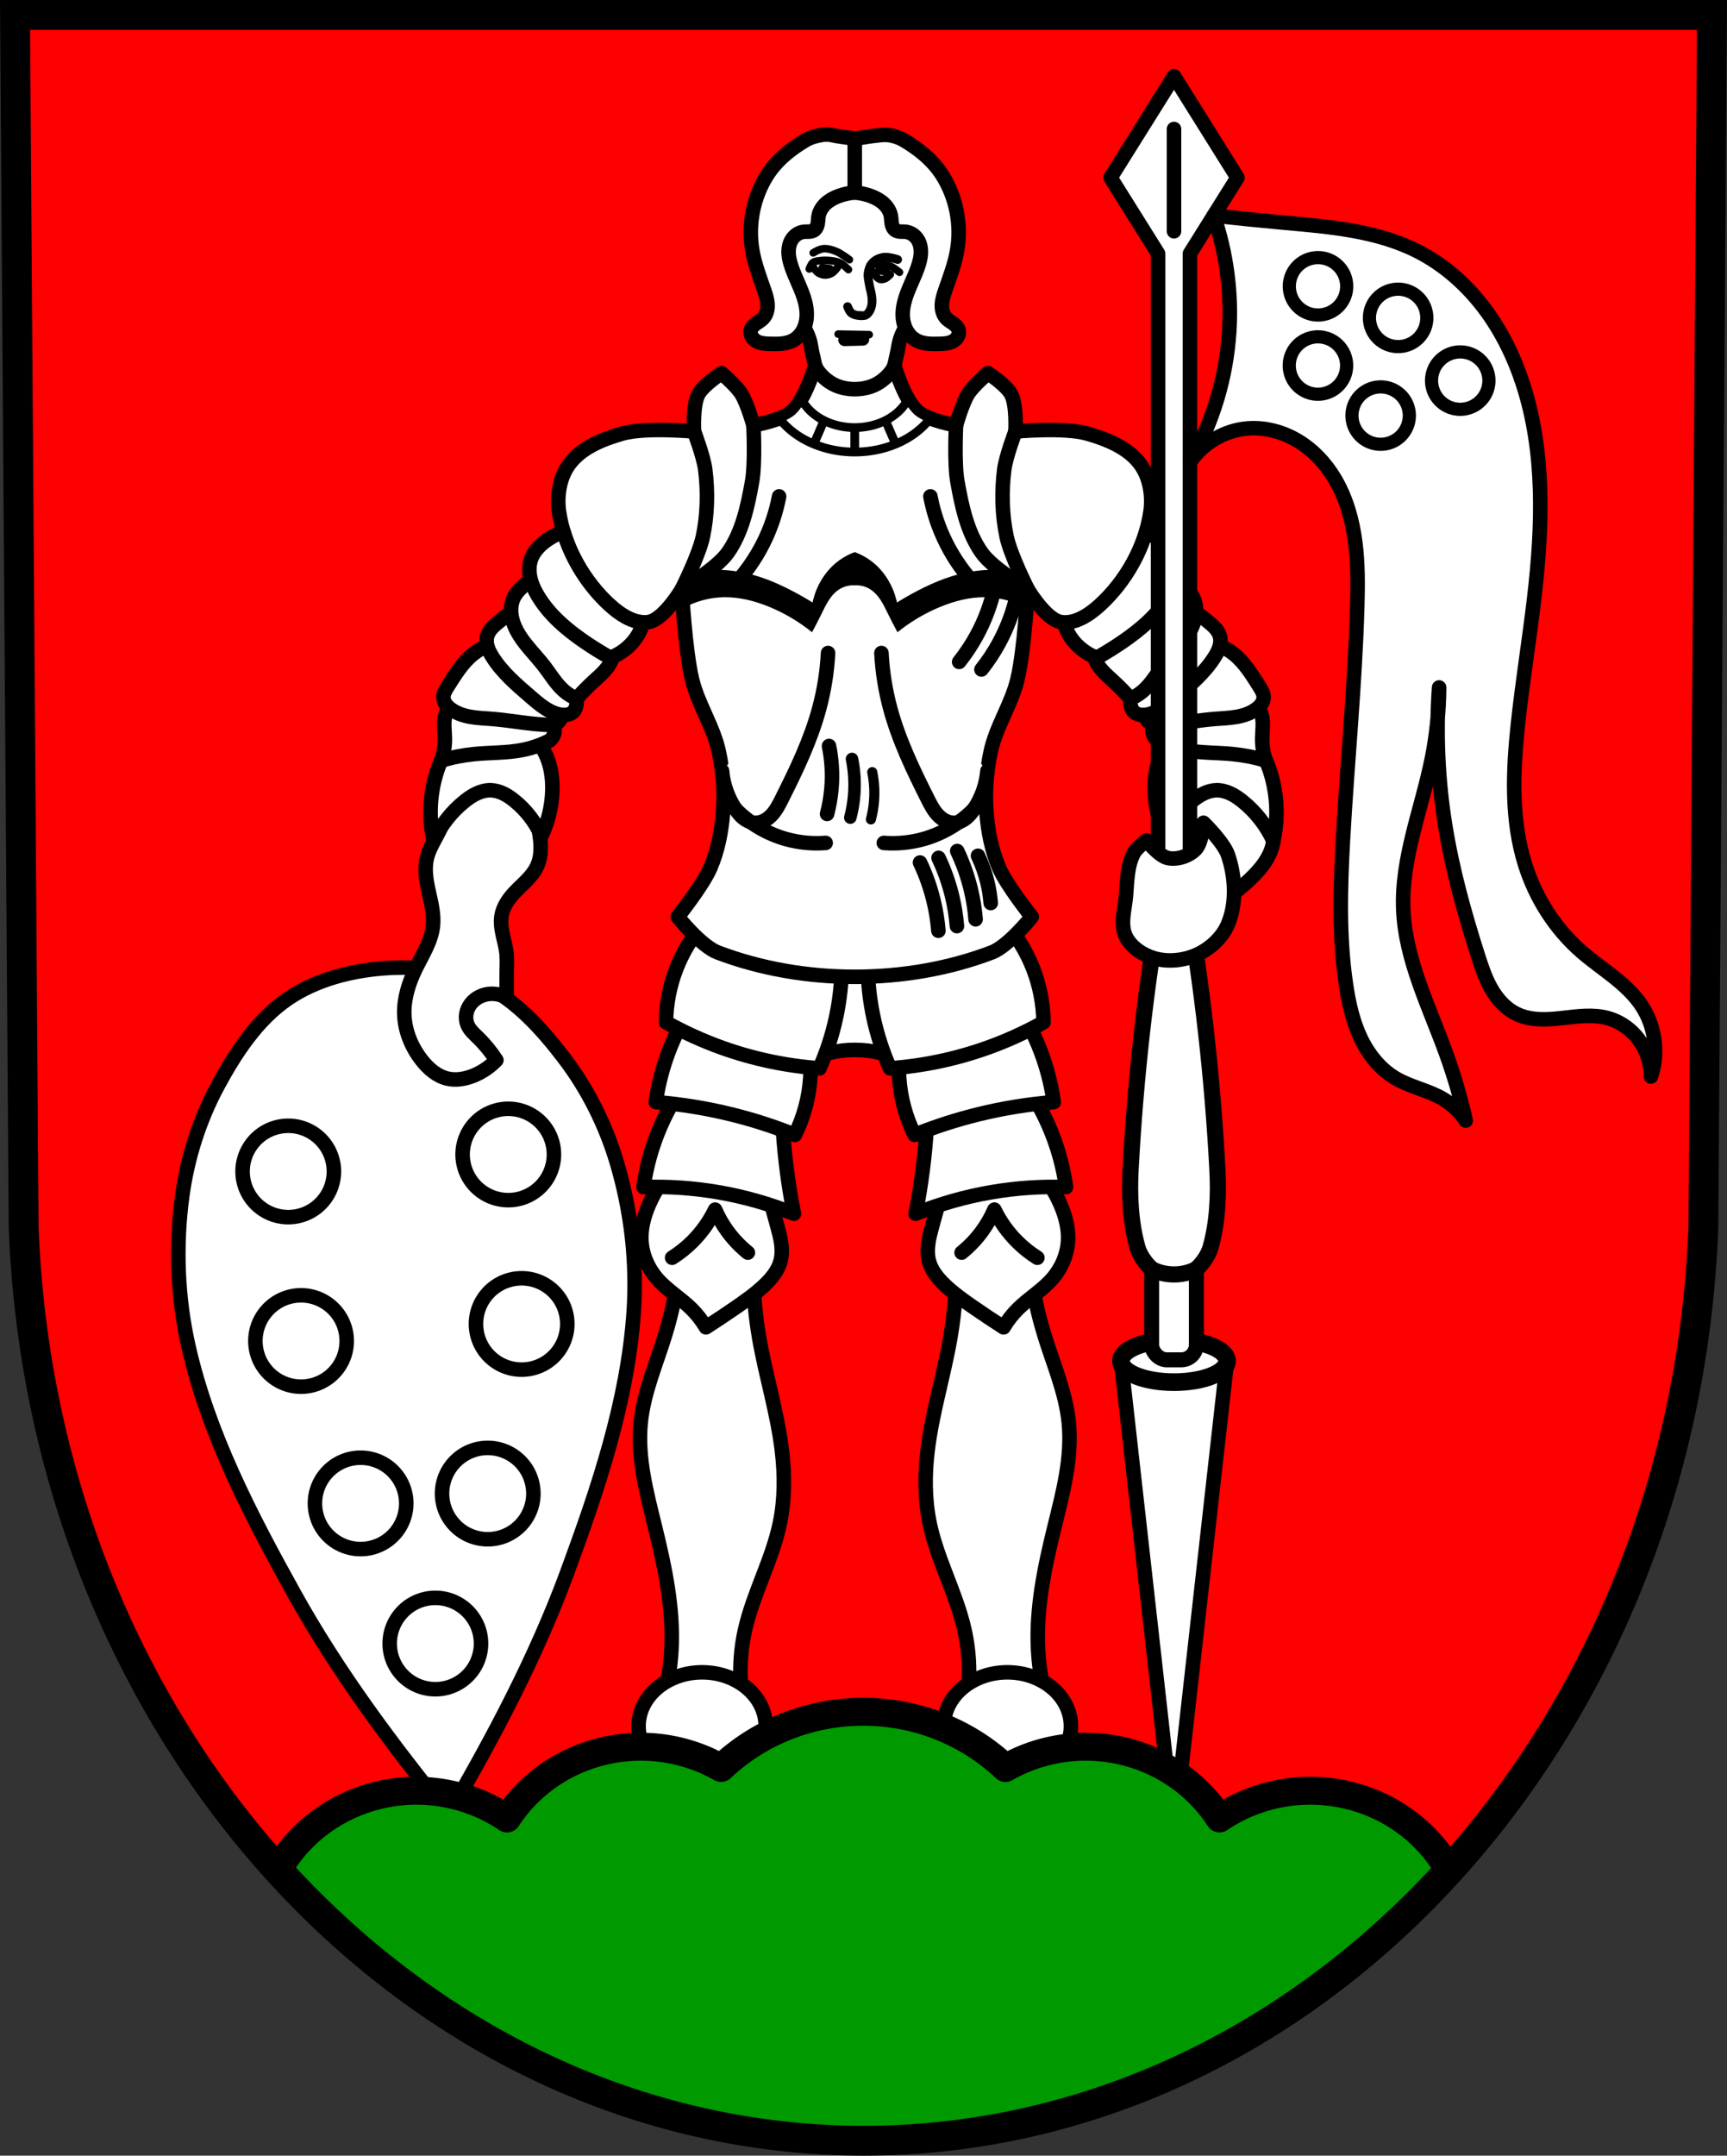 <?xml version="1.0" encoding="UTF-8" standalone="no"?>
<!-- Created with Inkscape (http://www.inkscape.org/) -->

<svg
   xmlns:dc="http://purl.org/dc/elements/1.1/"
   xmlns:cc="http://creativecommons.org/ns#"
   xmlns:rdf="http://www.w3.org/1999/02/22-rdf-syntax-ns#"
   xmlns:svg="http://www.w3.org/2000/svg"
   xmlns="http://www.w3.org/2000/svg"
   xmlns:sodipodi="http://sodipodi.sourceforge.net/DTD/sodipodi-0.dtd"
   xmlns:inkscape="http://www.inkscape.org/namespaces/inkscape"
   width="167.769mm"
   height="209.344mm"
   viewBox="0 0 594.457 741.772"
   id="svg9063"
   version="1.1"
   inkscape:version="0.91 r13725"
   sodipodi:docname="DEU Braunweiler COA.svg">
  <rect x="0" y="0" width="594.457" height="741.772" fill="#333333" stroke="none"/>
  <defs
     id="defs9065">
    <inkscape:path-effect
       effect="spiro"
       id="path-effect12216"
       is_visible="true" />
    <inkscape:path-effect
       effect="spiro"
       id="path-effect12193"
       is_visible="true" />
    <inkscape:path-effect
       effect="spiro"
       id="path-effect12170"
       is_visible="true" />
    <inkscape:path-effect
       effect="spiro"
       id="path-effect11914"
       is_visible="true" />
    <inkscape:path-effect
       effect="spiro"
       id="path-effect11882"
       is_visible="true" />
    <inkscape:path-effect
       effect="spiro"
       id="path-effect11842"
       is_visible="true" />
    <inkscape:path-effect
       effect="spiro"
       id="path-effect11400"
       is_visible="true" />
    <inkscape:path-effect
       effect="spiro"
       id="path-effect11396"
       is_visible="true" />
    <inkscape:path-effect
       effect="spiro"
       id="path-effect11392"
       is_visible="true" />
    <inkscape:path-effect
       effect="spiro"
       id="path-effect11388"
       is_visible="true" />
    <inkscape:path-effect
       effect="spiro"
       id="path-effect11384"
       is_visible="true" />
    <inkscape:path-effect
       effect="spiro"
       id="path-effect11380"
       is_visible="true" />
    <inkscape:path-effect
       effect="spiro"
       id="path-effect11376"
       is_visible="true" />
    <inkscape:path-effect
       effect="spiro"
       id="path-effect11013"
       is_visible="true" />
    <inkscape:path-effect
       effect="spiro"
       id="path-effect10975"
       is_visible="true" />
    <inkscape:path-effect
       effect="spiro"
       id="path-effect10949"
       is_visible="true" />
    <inkscape:path-effect
       effect="spiro"
       id="path-effect10923"
       is_visible="true" />
    <inkscape:path-effect
       effect="spiro"
       id="path-effect10897"
       is_visible="true" />
    <inkscape:path-effect
       effect="spiro"
       id="path-effect10873"
       is_visible="true" />
    <inkscape:path-effect
       effect="spiro"
       id="path-effect10850"
       is_visible="true" />
    <inkscape:path-effect
       effect="spiro"
       id="path-effect10681"
       is_visible="true" />
    <inkscape:path-effect
       effect="spiro"
       id="path-effect10419"
       is_visible="true" />
    <inkscape:path-effect
       effect="spiro"
       id="path-effect10415"
       is_visible="true" />
    <inkscape:path-effect
       effect="spiro"
       id="path-effect10411"
       is_visible="true" />
    <inkscape:path-effect
       effect="spiro"
       id="path-effect10407"
       is_visible="true" />
    <inkscape:path-effect
       effect="spiro"
       id="path-effect10403"
       is_visible="true" />
    <inkscape:path-effect
       effect="spiro"
       id="path-effect10264"
       is_visible="true" />
    <inkscape:path-effect
       effect="spiro"
       id="path-effect10057"
       is_visible="true" />
    <inkscape:path-effect
       effect="spiro"
       id="path-effect10057-0"
       is_visible="true" />
    <inkscape:path-effect
       effect="spiro"
       id="path-effect10264-5"
       is_visible="true" />
    <inkscape:path-effect
       effect="spiro"
       id="path-effect10264-9"
       is_visible="true" />
    <inkscape:path-effect
       effect="spiro"
       id="path-effect10264-5-0"
       is_visible="true" />
    <inkscape:path-effect
       effect="spiro"
       id="path-effect10403-8"
       is_visible="true" />
    <inkscape:path-effect
       effect="spiro"
       id="path-effect10407-7"
       is_visible="true" />
    <inkscape:path-effect
       effect="spiro"
       id="path-effect10411-4"
       is_visible="true" />
    <inkscape:path-effect
       effect="spiro"
       id="path-effect10415-9"
       is_visible="true" />
    <inkscape:path-effect
       effect="spiro"
       id="path-effect10419-2"
       is_visible="true" />
    <inkscape:path-effect
       effect="spiro"
       id="path-effect10403-0"
       is_visible="true" />
    <inkscape:path-effect
       effect="spiro"
       id="path-effect10407-3"
       is_visible="true" />
    <inkscape:path-effect
       effect="spiro"
       id="path-effect10411-47"
       is_visible="true" />
    <inkscape:path-effect
       effect="spiro"
       id="path-effect10415-0"
       is_visible="true" />
    <inkscape:path-effect
       effect="spiro"
       id="path-effect10419-6"
       is_visible="true" />
    <inkscape:path-effect
       effect="spiro"
       id="path-effect10403-8-0"
       is_visible="true" />
    <inkscape:path-effect
       effect="spiro"
       id="path-effect10407-7-8"
       is_visible="true" />
    <inkscape:path-effect
       effect="spiro"
       id="path-effect10411-4-4"
       is_visible="true" />
    <inkscape:path-effect
       effect="spiro"
       id="path-effect10415-9-4"
       is_visible="true" />
    <inkscape:path-effect
       effect="spiro"
       id="path-effect10419-2-2"
       is_visible="true" />
    <inkscape:path-effect
       effect="spiro"
       id="path-effect10681-6"
       is_visible="true" />
    <inkscape:path-effect
       effect="spiro"
       id="path-effect10850-1"
       is_visible="true" />
    <inkscape:path-effect
       effect="spiro"
       id="path-effect10873-9"
       is_visible="true" />
    <inkscape:path-effect
       effect="spiro"
       id="path-effect10897-6"
       is_visible="true" />
    <inkscape:path-effect
       effect="spiro"
       id="path-effect10923-7"
       is_visible="true" />
    <inkscape:path-effect
       effect="spiro"
       id="path-effect10949-2"
       is_visible="true" />
    <inkscape:path-effect
       effect="spiro"
       id="path-effect10975-9"
       is_visible="true" />
    <inkscape:path-effect
       effect="spiro"
       id="path-effect10975-1"
       is_visible="true" />
    <inkscape:path-effect
       effect="spiro"
       id="path-effect10975-0"
       is_visible="true" />
    <inkscape:path-effect
       effect="spiro"
       id="path-effect11013-9"
       is_visible="true" />
    <inkscape:path-effect
       effect="spiro"
       id="path-effect11013-2"
       is_visible="true" />
    <inkscape:path-effect
       effect="spiro"
       id="path-effect11013-2-4"
       is_visible="true" />
    <inkscape:path-effect
       effect="spiro"
       id="path-effect11013-2-4-9"
       is_visible="true" />
    <inkscape:path-effect
       effect="spiro"
       id="path-effect10897-7"
       is_visible="true" />
    <inkscape:path-effect
       effect="spiro"
       id="path-effect10897-6-7"
       is_visible="true" />
    <inkscape:path-effect
       effect="spiro"
       id="path-effect10923-0"
       is_visible="true" />
    <inkscape:path-effect
       effect="spiro"
       id="path-effect10923-7-8"
       is_visible="true" />
    <inkscape:path-effect
       effect="spiro"
       id="path-effect10949-6"
       is_visible="true" />
    <inkscape:path-effect
       effect="spiro"
       id="path-effect10949-2-3"
       is_visible="true" />
    <inkscape:path-effect
       effect="spiro"
       id="path-effect10975-16"
       is_visible="true" />
    <inkscape:path-effect
       effect="spiro"
       id="path-effect10975-9-1"
       is_visible="true" />
    <inkscape:path-effect
       effect="spiro"
       id="path-effect10975-1-8"
       is_visible="true" />
    <inkscape:path-effect
       effect="spiro"
       id="path-effect10975-0-6"
       is_visible="true" />
    <inkscape:path-effect
       effect="spiro"
       id="path-effect11013-7"
       is_visible="true" />
    <inkscape:path-effect
       effect="spiro"
       id="path-effect11013-9-1"
       is_visible="true" />
    <inkscape:path-effect
       effect="spiro"
       id="path-effect11013-2-7"
       is_visible="true" />
    <inkscape:path-effect
       effect="spiro"
       id="path-effect11013-2-4-4"
       is_visible="true" />
    <inkscape:path-effect
       effect="spiro"
       id="path-effect11013-2-4-9-7"
       is_visible="true" />
    <inkscape:path-effect
       effect="spiro"
       id="path-effect11376-1"
       is_visible="true" />
    <inkscape:path-effect
       effect="spiro"
       id="path-effect11380-4"
       is_visible="true" />
    <inkscape:path-effect
       effect="spiro"
       id="path-effect11384-8"
       is_visible="true" />
    <inkscape:path-effect
       effect="spiro"
       id="path-effect11388-8"
       is_visible="true" />
    <inkscape:path-effect
       effect="spiro"
       id="path-effect11392-2"
       is_visible="true" />
    <inkscape:path-effect
       effect="spiro"
       id="path-effect11396-6"
       is_visible="true" />
    <inkscape:path-effect
       effect="spiro"
       id="path-effect11376-1-4"
       is_visible="true" />
    <inkscape:path-effect
       effect="spiro"
       id="path-effect11380-4-9"
       is_visible="true" />
    <inkscape:path-effect
       effect="spiro"
       id="path-effect11384-8-3"
       is_visible="true" />
    <inkscape:path-effect
       effect="spiro"
       id="path-effect11388-8-7"
       is_visible="true" />
    <inkscape:path-effect
       effect="spiro"
       id="path-effect11392-2-6"
       is_visible="true" />
    <inkscape:path-effect
       effect="spiro"
       id="path-effect11396-6-5"
       is_visible="true" />
    <inkscape:path-effect
       effect="spiro"
       id="path-effect11882-0"
       is_visible="true" />
    <inkscape:path-effect
       effect="spiro"
       id="path-effect11914-6"
       is_visible="true" />
    <inkscape:path-effect
       effect="spiro"
       id="path-effect11842-0"
       is_visible="true" />
    <inkscape:path-effect
       effect="spiro"
       id="path-effect12170-6"
       is_visible="true" />
    <inkscape:path-effect
       effect="spiro"
       id="path-effect12193-5"
       is_visible="true" />
  </defs>
  <sodipodi:namedview
     id="base"
     pagecolor="#ffffff"
     bordercolor="#666666"
     borderopacity="1.0"
     inkscape:pageopacity="0.0"
     inkscape:pageshadow="2"
     inkscape:zoom="0.72663877"
     inkscape:cx="297.22869"
     inkscape:cy="370.88577"
     inkscape:document-units="px"
     inkscape:current-layer="layer1"
     showgrid="false"
     inkscape:window-width="1366"
     inkscape:window-height="745"
     inkscape:window-x="-8"
     inkscape:window-y="-8"
     inkscape:window-maximized="1"
     fit-margin-top="0"
     fit-margin-left="0"
     fit-margin-right="0"
     fit-margin-bottom="0"
     inkscape:snap-midpoints="true"
     inkscape:snap-smooth-nodes="true"
     inkscape:object-nodes="true"
     inkscape:snap-nodes="false"
     inkscape:object-paths="true"
     showguides="false" />
  <g
     inkscape:label="Ebene 1"
     inkscape:groupmode="layer"
     id="layer1"
     transform="translate(-42.782,-26.562)">
    <path
       style="fill:#ff0000;fill-opacity:1;fill-rule:evenodd;stroke:none;stroke-width:10.276;stroke-opacity:1"
       inkscape:connector-curvature="0"
       d="m 632.065,31.7 -2.962,417.039 C 622.638,624.163 494.91,763.097 340.011,763.196 185.252,762.98 57.476,623.996 50.919,448.739 l -2.962,-417.039 292.047,0 z"
       id="path10563-0-6-7-1-1"
       sodipodi:nodetypes="ccccccc" />
    <g
       id="g10421" />
    <path
       style="fill:#ffffff;fill-rule:evenodd;stroke:#000000;stroke-width:5;stroke-linecap:round;stroke-linejoin:round;stroke-miterlimit:4;stroke-dasharray:none;stroke-opacity:1"
       d="m 446.789,298.822 -0.351,39.973 11.571,1.403 c 0,0 4.714,-2.186 6.662,-3.857 6.63,-5.687 15.257,-11.758 16.43,-20.413 1.023,-7.544 -9.067,-20.963 -9.067,-20.963 l -16.13,-2.454 z"
       id="path12090"
       inkscape:connector-curvature="0"
       sodipodi:nodetypes="cccaaccc" />
    <path
       style="fill:#ffffff;fill-rule:evenodd;stroke:#000000;stroke-width:5;stroke-linecap:round;stroke-linejoin:round;stroke-miterlimit:4;stroke-dasharray:none;stroke-opacity:1"
       d="m 476.119,284.04 c 1.965,2.771 3.289,5.955 4.235,9.218 2.128,7.337 2.387,15.209 0.747,22.67 -2.431,-5.322 -6.134,-10.059 -10.712,-13.702 -1.294,-1.03 -2.665,-1.978 -4.168,-2.668 -1.503,-0.69 -3.147,-1.116 -4.8,-1.069 -1.475,0.042 -2.925,0.461 -4.258,1.093 -1.334,0.633 -2.558,1.476 -3.713,2.394 -4.07,3.235 -7.346,7.46 -9.467,12.207 -2.321,-4.895 -3.603,-10.279 -3.737,-15.695 -0.108,-4.358 0.546,-8.804 2.491,-12.705 1.703,-3.415 4.398,-6.348 7.723,-8.221 2.713,-1.528 5.819,-2.34 8.932,-2.371 3.113,-0.031 6.227,0.715 9.004,2.122 3.076,1.557 5.729,3.914 7.723,6.726 z"
       id="path11378-4-6"
       inkscape:path-effect="#path-effect11380-4-9"
       inkscape:original-d="m 476.11909,284.03966 c 2.026,2.70712 3.45822,5.92668 4.23508,9.21753 1.73712,7.35856 0.74737,22.67013 0.74737,22.67013 0,0 -6.1006,-10.18853 -10.71226,-13.70173 -2.5762,-1.96257 -5.72994,-3.76536 -8.96841,-3.73683 -2.90038,0.0256 -5.68373,1.70528 -7.97191,3.48771 -4.06217,3.16434 -9.46665,12.20699 -9.46665,12.20699 0,0 -3.62896,-10.31797 -3.73684,-15.6947 -0.0866,-4.31486 0.52173,-8.86511 2.49122,-12.70524 1.7158,-3.3455 4.28251,-6.70421 7.7228,-8.22104 5.47132,-2.41232 12.32254,-2.30693 17.93681,-0.24912 3.20525,1.17483 5.67733,3.99318 7.72279,6.7263 z"
       inkscape:connector-curvature="0"
       sodipodi:nodetypes="aacaaacaaaaa" />
    <path
       style="fill:#ffffff;fill-rule:evenodd;stroke:#000000;stroke-width:5;stroke-linecap:round;stroke-linejoin:round;stroke-miterlimit:4;stroke-dasharray:none;stroke-opacity:1"
       d="m 472.009,265.48 c 2.589,1.913 4.646,4.682 5.232,7.847 0.454,2.455 0.017,4.977 0,7.474 -0.017,2.538 0.406,5.078 1.246,7.474 -3.737,-1.111 -7.58,-1.863 -11.46,-2.242 -5.436,-0.532 -10.954,-0.336 -16.318,-1.37 -3.285,-0.634 -6.482,-1.727 -9.467,-3.239 -0.838,-0.622 -1.442,-1.552 -1.668,-2.57 -0.226,-1.019 -0.073,-2.117 0.422,-3.035 0.471,-0.871 1.224,-1.56 2.043,-2.118 0.818,-0.558 1.708,-1 2.566,-1.494 2.634,-1.519 4.948,-3.524 7.389,-5.337 2.441,-1.813 5.088,-3.469 8.057,-4.13 4.116,-0.916 8.566,0.235 11.958,2.74 z"
       id="path11382-9-7"
       inkscape:path-effect="#path-effect11384-8-3"
       inkscape:original-d="m 472.00857,265.48004 c 2.58749,1.78557 4.32055,4.83847 5.23157,7.84736 0.72192,2.38433 -0.20548,4.99094 0,7.47367 0.20831,2.51698 1.24561,7.47367 1.24561,7.47367 0,0 -7.6046,-1.70477 -11.45963,-2.2421 -5.40605,-0.75352 -10.97539,-0.24996 -16.31751,-1.37017 -3.26411,-0.68446 -9.46665,-3.23859 -9.46665,-3.23859 0,0 -1.89053,-3.80319 -1.24561,-5.60526 0.65769,-1.83776 3.00589,-2.49839 4.60876,-3.61227 4.95881,-3.44602 9.48632,-8.49095 15.44559,-9.46665 4.03555,-0.66073 8.59218,0.41776 11.95787,2.74034 z"
       inkscape:connector-curvature="0"
       sodipodi:nodetypes="aaacaacaaaa" />
    <path
       style="fill:#ffffff;fill-rule:evenodd;stroke:#000000;stroke-width:5;stroke-linecap:round;stroke-linejoin:round;stroke-miterlimit:4;stroke-dasharray:none;stroke-opacity:1"
       d="m 455.567,247.17 c 4.327,0.168 8.587,1.765 11.958,4.484 3.677,2.966 6.191,7.095 8.719,11.086 0.386,0.61 0.776,1.222 1.065,1.884 0.289,0.662 0.474,1.382 0.43,2.102 -0.045,0.729 -0.325,1.431 -0.732,2.037 -0.407,0.606 -0.938,1.121 -1.51,1.575 -1.993,1.581 -4.479,2.43 -6.982,2.881 -2.503,0.45 -5.056,0.528 -7.592,0.732 -4.96,0.398 -9.869,1.276 -14.823,1.744 -2.112,0.199 -4.232,0.324 -6.353,0.374 -1.442,-0.608 -2.548,-1.955 -2.865,-3.488 -0.312,-1.509 0.112,-3.08 0.747,-4.484 1.045,-2.308 2.653,-4.321 4.421,-6.136 1.768,-1.815 3.706,-3.455 5.544,-5.199 3.079,-2.921 5.878,-6.138 8.346,-9.591 l -0.374,0 z"
       id="path11386-9-7"
       inkscape:path-effect="#path-effect11388-8-7"
       inkscape:original-d="m 455.5665,247.16955 c 0,0 8.52199,1.97088 11.95787,4.4842 3.79452,2.77566 6.41345,6.9889 8.71928,11.08595 0.69597,1.23661 1.63409,2.57382 1.49474,3.98596 -0.13917,1.41033 -1.09626,2.77834 -2.2421,3.61227 -4.04664,2.9451 -9.64967,2.71606 -14.57366,3.61227 -4.89459,0.89086 -9.867,1.30696 -14.82278,1.74386 -2.113,0.18628 -6.35262,0.37368 -6.35262,0.37368 0,0 -2.4763,-2.03426 -2.86491,-3.48771 -0.39141,-1.46393 0.0976,-3.11523 0.74737,-4.4842 2.15717,-4.54487 6.65289,-7.54827 9.96489,-11.33507 2.79,-3.18997 8.3456,-9.59121 8.3456,-9.59121 z"
       inkscape:connector-curvature="0"
       sodipodi:nodetypes="caaaaaacaaacc" />
    <path
       style="fill:#ffffff;fill-rule:evenodd;stroke:#000000;stroke-width:5;stroke-linecap:round;stroke-linejoin:round;stroke-miterlimit:4;stroke-dasharray:none;stroke-opacity:1"
       d="m 447.221,236.457 c 0.943,-0.457 2.014,-0.623 3.059,-0.551 1.045,0.072 2.067,0.375 3.019,0.813 1.904,0.876 3.512,2.27 5.132,3.599 0.869,0.713 1.753,1.416 2.517,2.241 0.764,0.825 1.411,1.785 1.718,2.866 0.343,1.208 0.242,2.512 -0.115,3.716 -0.358,1.204 -0.963,2.32 -1.628,3.384 -3.391,5.426 -8.358,9.648 -13.203,13.826 -2.215,1.91 -4.457,3.854 -7.1,5.107 -1.404,0.666 -2.93,1.13 -4.484,1.121 -0.537,-0.003 -1.077,-0.064 -1.592,-0.22 -0.514,-0.157 -1.003,-0.412 -1.398,-0.776 -0.391,-0.361 -0.683,-0.822 -0.882,-1.315 -0.199,-0.494 -0.308,-1.02 -0.363,-1.55 -0.279,-2.667 0.766,-5.267 1.495,-7.847 0.44,-1.557 0.774,-3.16 1.495,-4.609 0.761,-1.529 1.919,-2.818 3.074,-4.076 1.155,-1.258 2.336,-2.521 3.154,-4.02 1.083,-1.984 1.469,-4.261 2.179,-6.406 0.355,-1.073 0.798,-2.126 1.433,-3.06 0.635,-0.934 1.474,-1.75 2.491,-2.242 z"
       id="path11390-4-2"
       inkscape:path-effect="#path-effect11392-2-6"
       inkscape:original-d="m 447.2209,236.45729 c 3.67141,-1.46334 7.95993,1.61319 11.2105,3.8614 1.81887,1.25799 3.74007,2.95159 4.23508,5.107 0.54548,2.37517 -0.57206,4.96319 -1.74385,7.09999 -3.06418,5.58764 -8.3957,9.64346 -13.20349,13.82629 -2.19942,1.91353 -4.45528,3.8804 -7.09999,5.10701 -1.39772,0.64826 -2.9446,1.18018 -4.4842,1.12105 -1.04962,-0.0403 -2.21465,-0.28728 -2.98947,-0.99649 -0.76814,-0.70308 -1.13031,-1.82999 -1.24561,-2.86491 -0.29484,-2.64644 0.83357,-5.26793 1.49474,-7.84735 0.40101,-1.56445 0.74228,-3.17973 1.49473,-4.60876 1.58637,-3.0128 4.39607,-5.2264 6.22806,-8.09648 2.3681,-3.70999 2.01494,-10.07915 6.1035,-11.70875 z"
       inkscape:connector-curvature="0"
       sodipodi:nodetypes="aaaaaaaaaaaaa" />
    <path
       style="fill:#ffffff;fill-rule:evenodd;stroke:#000000;stroke-width:5;stroke-linecap:round;stroke-linejoin:round;stroke-miterlimit:4;stroke-dasharray:none;stroke-opacity:1"
       d="m 440.868,223.752 c 1.491,-0.214 3.021,0.161 4.375,0.819 1.355,0.658 2.556,1.589 3.721,2.544 1.885,1.545 3.759,3.246 4.733,5.481 1.069,2.45 0.922,5.296 0.125,7.847 -0.945,3.022 -2.739,5.709 -4.726,8.175 -1.987,2.465 -4.188,4.755 -6.111,7.271 -2.246,2.939 -4.141,6.217 -6.975,8.595 -1.232,1.034 -2.624,1.877 -4.111,2.491 -1.844,-2.094 -3.8,-4.091 -5.854,-5.979 -1.401,-1.287 -2.853,-2.529 -4.089,-3.976 -1.236,-1.447 -2.258,-3.128 -2.637,-4.992 -0.467,-2.299 0.099,-4.754 1.37,-6.726 1.215,-1.885 3.006,-3.317 4.798,-4.666 1.792,-1.35 3.641,-2.675 5.043,-4.426 1.748,-2.184 2.689,-4.889 4.077,-7.318 0.694,-1.214 1.512,-2.373 2.554,-3.306 1.042,-0.933 2.323,-1.633 3.708,-1.832 z"
       id="path11394-0-8"
       inkscape:path-effect="#path-effect11396-6-5"
       inkscape:original-d="m 440.86828,223.75205 c 2.83712,-0.70081 5.72834,1.65073 8.09647,3.36315 1.95608,1.41446 3.87368,3.22504 4.73333,5.48069 0.93166,2.4446 0.8926,5.34652 0.12456,7.84736 -1.84642,6.0122 -7.04669,10.42654 -10.83682,15.44558 -2.22352,2.94447 -4.19406,6.17027 -6.97543,8.59472 -1.20774,1.05276 -4.11052,2.49123 -4.11052,2.49123 0,0 -4.03794,-3.86217 -5.85437,-5.97894 -2.43349,-2.83585 -5.90618,-5.32267 -6.72631,-8.9684 -0.50218,-2.23236 0.24736,-4.73259 1.37018,-6.72631 2.19155,-3.89141 6.7674,-5.85211 9.84033,-9.09296 3.71269,-3.91556 5.10013,-11.16216 10.33858,-12.45612 z"
       inkscape:connector-curvature="0"
       sodipodi:nodetypes="aaaaaacaaaaa" />
    <path
       style="fill:#ffffff;fill-rule:evenodd;stroke:#000000;stroke-width:5;stroke-linecap:round;stroke-linejoin:round;stroke-miterlimit:4;stroke-dasharray:none;stroke-opacity:1"
       d="m 436.413,209.529 c 1.747,0.567 3.406,1.396 4.953,2.391 2.699,1.735 5.182,4.067 6.229,7.1 0.719,2.083 0.708,4.375 0.215,6.523 -0.493,2.148 -1.45,4.166 -2.582,6.057 -3.892,6.499 -9.819,11.538 -16.068,15.82 -2.862,1.961 -5.814,3.79 -8.844,5.48 -2.911,-1.083 -5.547,-2.899 -7.598,-5.232 -1.442,-1.64 -2.6,-3.543 -3.283,-5.617 -0.145,-0.439 -0.256,-0.89 -0.355,-1.342 4.093,-0.195 8.211,-3.005 11.271,-5.775 7.355,-6.659 13.175,-15.748 16.062,-25.404 z"
       id="path11398-2-3"
       inkscape:connector-curvature="0" />
    <path
       style="fill:#ffffff;fill-rule:evenodd;stroke:#000000;stroke-width:5;stroke-linecap:round;stroke-linejoin:round;stroke-miterlimit:4;stroke-dasharray:none;stroke-opacity:1"
       d="m 317.621,346.263 -15.502,67.996 c 4.787,-8.864 12.206,-16.07 20.082,-22.195 1.783,-1.387 3.798,-2.626 5.99,-3.17 5.699,-1.415 11.917,-1.415 17.615,0 2.192,0.544 4.206,1.783 5.988,3.17 7.875,6.126 15.295,13.331 20.082,22.195 l -15.502,-67.996 -19.377,0 z"
       id="path10679-5"
       inkscape:connector-curvature="0"
       sodipodi:nodetypes="ccaaaacccc" />
    <path
       style="fill:#ffffff;fill-rule:evenodd;stroke:#000000;stroke-width:5;stroke-linecap:round;stroke-linejoin:round;stroke-miterlimit:4;stroke-dasharray:none;stroke-opacity:1"
       d="m 277.419,451.957 c -0.377,11.457 -2.278,22.862 -5.637,33.822 -3.079,10.047 -7.404,19.843 -8.456,30.299 -1.217,12.094 2.03,24.132 4.932,35.936 3.408,13.858 6.397,28.027 5.637,42.277 -0.357,6.688 -1.543,13.331 -3.523,19.729 4.889,0.76 9.858,0.997 14.797,0.705 4.517,-0.267 9.008,-0.976 13.388,-2.114 -1.427,-8.393 -1.186,-17.066 0.705,-25.366 2.857,-12.542 9.38,-24.043 11.979,-36.64 1.669,-8.089 1.674,-16.459 0.705,-24.662 -1.565,-13.249 -5.627,-26.074 -7.879,-39.224 -1.685,-9.84 -2.352,-19.853 -1.986,-29.83 l -24.662,-4.932 z"
       id="path10262-6"
       inkscape:path-effect="#path-effect10264-9"
       inkscape:original-d="m 277.41878,451.95715 c 0,0 -3.15783,22.66459 -5.637,33.82197 -2.27441,10.23588 -7.74437,19.83747 -8.4555,30.29885 -0.82,12.06308 3.31132,23.95409 4.93238,35.93585 1.90613,14.08885 5.95086,28.06373 5.63699,42.27747 -0.14749,6.6789 -3.52312,19.72948 -3.52312,19.72948 0,0 9.86649,0.97366 14.79711,0.70463 4.5112,-0.24615 13.38787,-2.11388 13.38787,-2.11388 0,0 -0.74204,-17.03235 0.70462,-25.36648 2.19761,-12.66029 9.77599,-23.98105 11.97862,-36.64047 1.40972,-8.10225 1.1704,-16.45109 0.70462,-24.66186 -0.5568,-9.81529 -6.11906,-26.00448 -7.87894,-39.22353 -1.31509,-9.87807 -1.9858,-29.82966 -1.9858,-29.82966 z"
       inkscape:connector-curvature="0"
       sodipodi:nodetypes="caaaacacaasacc" />
    <ellipse
       style="fill:#ffffff;fill-opacity:1;stroke:#000000;stroke-width:5;stroke-linecap:round;stroke-linejoin:round;stroke-miterlimit:4;stroke-dasharray:none;stroke-opacity:1"
       id="path10268-4"
       cx="284.465"
       cy="620.534"
       rx="21.879"
       ry="18.527" />
    <path
       style="fill:#ffffff;fill-rule:evenodd;stroke:#000000;stroke-width:5;stroke-linecap:round;stroke-linejoin:round;stroke-miterlimit:4;stroke-dasharray:none;stroke-opacity:1"
       d="m 396.577,451.957 c 0.377,11.457 2.278,22.862 5.637,33.822 3.079,10.047 7.404,19.843 8.456,30.299 1.217,12.094 -2.03,24.132 -4.932,35.936 -3.408,13.858 -6.397,28.027 -5.637,42.277 0.357,6.688 1.543,13.331 3.523,19.729 -4.889,0.76 -9.858,0.997 -14.797,0.705 -4.517,-0.267 -9.008,-0.976 -13.388,-2.114 1.427,-8.393 1.186,-17.066 -0.705,-25.366 -2.857,-12.542 -9.38,-24.043 -11.979,-36.64 -1.669,-8.089 -1.674,-16.459 -0.705,-24.662 1.565,-13.249 5.627,-26.074 7.879,-39.224 1.685,-9.84 2.352,-19.853 1.986,-29.83 l 24.662,-4.932 z"
       id="path10262-2-0"
       inkscape:path-effect="#path-effect10264-5-0"
       inkscape:original-d="m 396.57731,451.95715 c 0,0 3.15783,22.66459 5.637,33.82197 2.27441,10.23588 7.74437,19.83747 8.4555,30.29885 0.82,12.06308 -3.31132,23.95409 -4.93238,35.93585 -1.90613,14.08885 -5.95086,28.06373 -5.63699,42.27747 0.14749,6.6789 3.52312,19.72948 3.52312,19.72948 0,0 -9.86649,0.97366 -14.79711,0.70463 -4.5112,-0.24615 -13.38787,-2.11388 -13.38787,-2.11388 0,0 0.74204,-17.03235 -0.70462,-25.36648 -2.19761,-12.66029 -9.77599,-23.98105 -11.97862,-36.64047 -1.40972,-8.10225 -1.1704,-16.45109 -0.70462,-24.66186 0.5568,-9.81529 6.11906,-26.00448 7.87894,-39.22353 1.31509,-9.87807 1.9858,-29.82966 1.9858,-29.82966 z"
       inkscape:connector-curvature="0"
       sodipodi:nodetypes="caaaacacaasacc" />
    <ellipse
       style="fill:#ffffff;fill-opacity:1;stroke:#000000;stroke-width:5;stroke-linecap:round;stroke-linejoin:round;stroke-miterlimit:4;stroke-dasharray:none;stroke-opacity:1"
       id="path10268-7-8"
       cx="-389.531"
       cy="620.534"
       rx="21.879"
       ry="18.527"
       transform="scale(-1,1)" />
    <path
       style="fill:#ffffff;fill-opacity:1;fill-rule:evenodd;stroke:#000000;stroke-width:5;stroke-linecap:round;stroke-linejoin:round;stroke-miterlimit:4;stroke-dasharray:none;stroke-opacity:1"
       d="m 141.789,370.308 c -10.532,7.228 -17.961,18.611 -24.029,29.851 -6.309,11.686 -10.451,24.755 -12.243,37.915 -2.335,17.14 -1.671,34.98 2.156,51.849 6.826,30.092 21.443,58.128 36.439,85.095 14.997,26.969 33.65,51.934 53.066,75.858 15.513,-26.621 30.11,-54.154 40.788,-83.106 10.678,-28.95 20.817,-58.898 22.942,-89.681 1.191,-17.257 -0.891,-34.988 -5.83,-51.565 -3.792,-12.728 -9.89,-25.006 -17.919,-35.585 -7.722,-10.175 -16.811,-20.283 -28.328,-25.808 -10.384,-4.982 -22.651,-6.245 -34.134,-5.358 -11.484,0.887 -23.411,4.019 -32.908,10.536 z"
       id="path10055-4"
       inkscape:connector-curvature="0"
       sodipodi:nodetypes="aaaaacaaaaaaa" />
    <path
       style="fill:#ffffff;fill-opacity:1;stroke:#000000;stroke-width:5;stroke-linecap:round;stroke-linejoin:round;stroke-miterlimit:4;stroke-dasharray:none;stroke-opacity:1"
       d="m 140.788,413.997 a 15.718,15.718 0 0 0 -14.46,16.882 15.718,15.718 0 0 0 16.88,14.46 15.718,15.718 0 0 0 14.462,-16.88 15.718,15.718 0 0 0 -16.882,-14.462 z m 75.739,-5.849 a 15.718,15.718 0 0 0 -14.462,16.882 15.718,15.718 0 0 0 16.882,14.46 15.718,15.718 0 0 0 14.46,-16.88 15.718,15.718 0 0 0 -16.88,-14.462 z m -71.326,64.182 a 15.718,15.718 0 0 0 -14.462,16.882 15.718,15.718 0 0 0 16.882,14.462 15.718,15.718 0 0 0 14.46,-16.882 15.718,15.718 0 0 0 -16.88,-14.462 z m 75.922,-5.863 a 15.718,15.718 0 0 0 -14.46,16.882 15.718,15.718 0 0 0 16.88,14.462 15.718,15.718 0 0 0 14.462,-16.882 15.718,15.718 0 0 0 -16.882,-14.462 z m -55.428,61.746 a 15.718,15.718 0 0 0 -14.462,16.882 15.718,15.718 0 0 0 16.882,14.462 15.718,15.718 0 0 0 14.462,-16.882 15.718,15.718 0 0 0 -16.882,-14.462 z m 43.756,-3.379 a 15.718,15.718 0 0 0 -14.462,16.882 15.718,15.718 0 0 0 16.882,14.462 15.718,15.718 0 0 0 14.462,-16.882 15.718,15.718 0 0 0 -16.882,-14.462 z m -18.023,51.605 a 15.718,15.718 0 0 0 -14.462,16.882 15.718,15.718 0 0 0 16.882,14.46 15.718,15.718 0 0 0 14.462,-16.88 15.718,15.718 0 0 0 -16.882,-14.462 z"
       id="path10078-5"
       inkscape:connector-curvature="0" />
    <path
       sodipodi:nodetypes="caaaaccaaaac"
       inkscape:connector-curvature="0"
       inkscape:original-d="m 285.76453,483.31294 c 0,0 7.13435,-4.57043 10.56937,-7.04625 3.25874,-2.34877 6.7776,-4.45631 9.51243,-7.39856 2.30621,-2.48112 4.80329,-5.17228 5.63699,-8.45549 0.95774,-3.77172 -0.35323,-7.79904 -1.05693,-11.6263 -1.10267,-5.99718 -4.93237,-17.61561 -4.93237,-17.61561 l -29.94654,-3.87544 c 0,0 -7.31377,8.86885 -9.51243,14.09249 -1.58149,3.75735 -2.83688,7.91889 -2.46619,11.97862 0.42634,4.66926 2.57382,9.20999 5.28469,13.03555 3.07876,4.34473 8.33167,6.68926 11.97861,10.56937 1.83408,1.95135 4.93237,6.34162 4.93237,6.34162 z"
       inkscape:path-effect="#path-effect10403-0"
       id="path10401-5"
       d="m 285.765,483.313 c 3.563,-2.289 7.086,-4.638 10.569,-7.046 3.307,-2.287 6.59,-4.637 9.512,-7.399 2.495,-2.358 4.781,-5.131 5.637,-8.455 0.491,-1.907 0.487,-3.914 0.227,-5.866 -0.26,-1.952 -0.77,-3.86 -1.284,-5.761 -1.593,-5.886 -3.237,-11.758 -4.932,-17.616 l -29.947,-3.875 c -4.048,4.018 -7.299,8.836 -9.512,14.092 -1.595,3.789 -2.661,7.872 -2.466,11.979 0.226,4.769 2.186,9.403 5.285,13.036 3.461,4.056 8.19,6.818 11.979,10.569 1.908,1.89 3.571,4.027 4.932,6.342 z"
       style="fill:#ffffff;fill-rule:evenodd;stroke:#000000;stroke-width:5;stroke-linecap:round;stroke-linejoin:round;stroke-miterlimit:4;stroke-dasharray:none;stroke-opacity:1" />
    <path
       sodipodi:nodetypes="cacac"
       inkscape:connector-curvature="0"
       inkscape:original-d="m 274.13823,459.3557 c 0,0 4.98143,-3.4498 7.04624,-5.63699 3.06452,-3.24615 7.75087,-10.92168 7.75087,-10.92168 0,0 2.53127,5.1204 4.22775,7.39856 2.03408,2.73152 7.04624,7.39855 7.04624,7.39855"
       inkscape:path-effect="#path-effect10407-3"
       id="path10405-8"
       d="m 274.138,459.356 c 2.55,-1.608 4.918,-3.503 7.046,-5.637 3.167,-3.176 5.798,-6.884 7.751,-10.922 1.132,2.611 2.553,5.097 4.228,7.399 2.01,2.762 4.386,5.257 7.046,7.399"
       style="fill:#ffffff;fill-rule:evenodd;stroke:#000000;stroke-width:5;stroke-linecap:round;stroke-linejoin:round;stroke-miterlimit:4;stroke-dasharray:none;stroke-opacity:1" />
    <path
       sodipodi:nodetypes="cacacacc"
       inkscape:connector-curvature="0"
       inkscape:original-d="m 276.2521,402.63344 c 0,0 -6.55322,12.17046 -8.8078,18.67254 -1.53992,4.44103 -3.17081,13.74018 -3.17081,13.74018 0,0 17.25323,0.28703 25.71879,1.76156 8.89953,1.55012 26.0711,7.39856 26.0711,7.39856 0,0 -1.8773,-10.06715 -2.46618,-15.14943 -0.97556,-8.41953 -1.76156,-25.36648 -1.76156,-25.36648 z"
       inkscape:path-effect="#path-effect10411-47"
       id="path10409-4"
       d="m 276.252,402.633 c -3.712,5.817 -6.679,12.109 -8.808,18.673 -1.452,4.477 -2.514,9.08 -3.171,13.74 8.603,-0.285 17.235,0.307 25.719,1.762 8.92,1.53 17.677,4.015 26.071,7.399 -0.997,-5.019 -1.819,-10.073 -2.466,-15.149 -1.072,-8.412 -1.66,-16.887 -1.762,-25.366 l -35.584,-1.057 z"
       style="fill:#ffffff;fill-rule:evenodd;stroke:#000000;stroke-width:5;stroke-linecap:round;stroke-linejoin:round;stroke-miterlimit:4;stroke-dasharray:none;stroke-opacity:1" />
    <path
       sodipodi:nodetypes="cacacacc"
       inkscape:connector-curvature="0"
       inkscape:original-d="m 281.18447,372.33458 c 0,0 -6.81607,12.14806 -9.16011,18.67255 -1.7143,4.77165 -3.52313,14.79712 -3.52313,14.79712 0,0 17.51208,2.16581 26.07111,4.22774 7.43779,1.79182 21.84336,7.04625 21.84336,7.04625 0,0 4.82506,-12.93669 5.28468,-19.72949 0.43956,-6.49631 -2.46619,-19.37717 -2.46619,-19.37717 z"
       inkscape:path-effect="#path-effect10415-0"
       id="path10413-7"
       d="m 281.184,372.335 c -3.836,5.798 -6.923,12.09 -9.16,18.673 -1.634,4.808 -2.815,9.769 -3.523,14.797 8.785,0.703 17.514,2.118 26.071,4.228 7.434,1.833 14.739,4.189 21.843,7.046 3.044,-6.14 4.852,-12.89 5.285,-19.729 0.414,-6.537 -0.428,-13.152 -2.466,-19.377 l -38.05,-5.637 z"
       style="fill:#ffffff;fill-rule:evenodd;stroke:#000000;stroke-width:5;stroke-linecap:round;stroke-linejoin:round;stroke-miterlimit:4;stroke-dasharray:none;stroke-opacity:1" />
    <path
       sodipodi:nodetypes="cacacacc"
       inkscape:connector-curvature="0"
       inkscape:original-d="m 285.76453,343.44498 c 0,0 -7.86317,10.51521 -10.21705,16.55868 -2.25695,5.79462 -3.52312,18.32023 -3.52312,18.32023 0,0 12.63581,6.59575 19.37717,8.80781 10.83283,3.5546 33.46966,7.04624 33.46966,7.04624 0,0 4.54372,-11.3094 5.63699,-17.2633 1.78362,-9.71352 1.40925,-29.59422 1.40925,-29.59422 z"
       inkscape:path-effect="#path-effect10419-6"
       id="path10417-2"
       d="m 285.765,343.445 c -4.389,4.825 -7.873,10.471 -10.217,16.559 -2.246,5.834 -3.445,12.069 -3.523,18.32 6.197,3.471 12.687,6.421 19.377,8.808 10.771,3.842 22.064,6.22 33.47,7.046 2.458,-5.544 4.35,-11.338 5.637,-17.263 2.106,-9.695 2.585,-19.742 1.409,-29.594 l -46.153,-3.875 z"
       style="fill:#ffffff;fill-rule:evenodd;stroke:#000000;stroke-width:5;stroke-linecap:round;stroke-linejoin:round;stroke-miterlimit:4;stroke-dasharray:none;stroke-opacity:1" />
    <path
       style="fill:#ffffff;fill-rule:evenodd;stroke:#000000;stroke-width:5;stroke-linecap:round;stroke-linejoin:round;stroke-miterlimit:4;stroke-dasharray:none;stroke-opacity:1"
       d="m 388.231,483.313 c -3.563,-2.289 -7.086,-4.638 -10.569,-7.046 -3.307,-2.287 -6.59,-4.637 -9.512,-7.399 -2.495,-2.358 -4.781,-5.131 -5.637,-8.455 -0.491,-1.907 -0.487,-3.914 -0.227,-5.866 0.26,-1.952 0.77,-3.86 1.284,-5.761 1.593,-5.886 3.237,-11.758 4.932,-17.616 l 29.947,-3.875 c 4.048,4.018 7.299,8.836 9.512,14.092 1.595,3.789 2.661,7.872 2.466,11.979 -0.226,4.769 -2.186,9.403 -5.285,13.036 -3.461,4.056 -8.19,6.818 -11.979,10.569 -1.908,1.89 -3.571,4.027 -4.932,6.342 z"
       id="path10401-2-0"
       inkscape:path-effect="#path-effect10403-8-0"
       inkscape:original-d="m 388.23061,483.31294 c 0,0 -7.13435,-4.57043 -10.56937,-7.04625 -3.25874,-2.34877 -6.7776,-4.45631 -9.51243,-7.39856 -2.30621,-2.48112 -4.80329,-5.17228 -5.63699,-8.45549 -0.95774,-3.77172 0.35323,-7.79904 1.05693,-11.6263 1.10267,-5.99718 4.93237,-17.61561 4.93237,-17.61561 l 29.94654,-3.87544 c 0,0 7.31377,8.86885 9.51243,14.09249 1.58149,3.75735 2.83688,7.91889 2.46619,11.97862 -0.42634,4.66926 -2.57382,9.20999 -5.28469,13.03555 -3.07876,4.34473 -8.33167,6.68926 -11.97861,10.56937 -1.83408,1.95135 -4.93237,6.34162 -4.93237,6.34162 z"
       inkscape:connector-curvature="0"
       sodipodi:nodetypes="caaaaccaaaac" />
    <path
       style="fill:#ffffff;fill-rule:evenodd;stroke:#000000;stroke-width:5;stroke-linecap:round;stroke-linejoin:round;stroke-miterlimit:4;stroke-dasharray:none;stroke-opacity:1"
       d="m 399.857,459.356 c -2.55,-1.608 -4.918,-3.503 -7.046,-5.637 -3.167,-3.176 -5.798,-6.884 -7.751,-10.922 -1.132,2.611 -2.553,5.097 -4.228,7.399 -2.01,2.762 -4.386,5.257 -7.046,7.399"
       id="path10405-0-2"
       inkscape:path-effect="#path-effect10407-7-8"
       inkscape:original-d="m 399.85691,459.3557 c 0,0 -4.98143,-3.4498 -7.04624,-5.63699 -3.06452,-3.24615 -7.75087,-10.92168 -7.75087,-10.92168 0,0 -2.53127,5.1204 -4.22775,7.39856 -2.03408,2.73152 -7.04624,7.39855 -7.04624,7.39855"
       inkscape:connector-curvature="0"
       sodipodi:nodetypes="cacac" />
    <path
       style="fill:#ffffff;fill-rule:evenodd;stroke:#000000;stroke-width:5;stroke-linecap:round;stroke-linejoin:round;stroke-miterlimit:4;stroke-dasharray:none;stroke-opacity:1"
       d="m 397.743,402.633 c 3.712,5.817 6.679,12.109 8.808,18.673 1.452,4.477 2.514,9.08 3.171,13.74 -8.603,-0.285 -17.235,0.307 -25.719,1.762 -8.92,1.53 -17.677,4.015 -26.071,7.399 0.997,-5.019 1.819,-10.073 2.466,-15.149 1.072,-8.412 1.66,-16.887 1.762,-25.366 l 35.584,-1.057 z"
       id="path10409-5-5"
       inkscape:path-effect="#path-effect10411-4-4"
       inkscape:original-d="m 397.74304,402.63344 c 0,0 6.55322,12.17046 8.8078,18.67254 1.53992,4.44103 3.17081,13.74018 3.17081,13.74018 0,0 -17.25323,0.28703 -25.71879,1.76156 -8.89953,1.55012 -26.0711,7.39856 -26.0711,7.39856 0,0 1.8773,-10.06715 2.46618,-15.14943 0.97556,-8.41953 1.76156,-25.36648 1.76156,-25.36648 z"
       inkscape:connector-curvature="0"
       sodipodi:nodetypes="cacacacc" />
    <path
       style="fill:#ffffff;fill-rule:evenodd;stroke:#000000;stroke-width:5;stroke-linecap:round;stroke-linejoin:round;stroke-miterlimit:4;stroke-dasharray:none;stroke-opacity:1"
       d="m 392.811,372.335 c 3.836,5.798 6.923,12.09 9.16,18.673 1.634,4.808 2.815,9.769 3.523,14.797 -8.785,0.703 -17.514,2.118 -26.071,4.228 -7.434,1.833 -14.739,4.189 -21.843,7.046 -3.044,-6.14 -4.852,-12.89 -5.285,-19.729 -0.414,-6.537 0.428,-13.152 2.466,-19.377 l 38.05,-5.637 z"
       id="path10413-5-6"
       inkscape:path-effect="#path-effect10415-9-4"
       inkscape:original-d="m 392.81067,372.33458 c 0,0 6.81607,12.14806 9.16011,18.67255 1.7143,4.77165 3.52313,14.79712 3.52313,14.79712 0,0 -17.51208,2.16581 -26.07111,4.22774 -7.43779,1.79182 -21.84336,7.04625 -21.84336,7.04625 0,0 -4.82506,-12.93669 -5.28468,-19.72949 -0.43956,-6.49631 2.46619,-19.37717 2.46619,-19.37717 z"
       inkscape:connector-curvature="0"
       sodipodi:nodetypes="cacacacc" />
    <path
       style="fill:#ffffff;fill-rule:evenodd;stroke:#000000;stroke-width:5;stroke-linecap:round;stroke-linejoin:round;stroke-miterlimit:4;stroke-dasharray:none;stroke-opacity:1"
       d="m 388.231,343.445 c 4.389,4.825 7.873,10.471 10.217,16.559 2.246,5.834 3.445,12.069 3.523,18.32 -6.197,3.471 -12.687,6.421 -19.377,8.808 -10.771,3.842 -22.064,6.22 -33.47,7.046 -2.458,-5.544 -4.35,-11.338 -5.637,-17.263 -2.106,-9.695 -2.585,-19.742 -1.409,-29.594 l 46.153,-3.875 z"
       id="path10417-5-1"
       inkscape:path-effect="#path-effect10419-2-2"
       inkscape:original-d="m 388.23061,343.44498 c 0,0 7.86317,10.51521 10.21705,16.55868 2.25695,5.79462 3.52312,18.32023 3.52312,18.32023 0,0 -12.63581,6.59575 -19.37717,8.80781 -10.83283,3.5546 -33.46966,7.04624 -33.46966,7.04624 0,0 -4.54372,-11.3094 -5.63699,-17.2633 -1.78362,-9.71352 -1.40925,-29.59422 -1.40925,-29.59422 z"
       inkscape:connector-curvature="0"
       sodipodi:nodetypes="cacacacc" />
    <path
       style="fill:#ffffff;fill-rule:evenodd;stroke:#000000;stroke-width:5;stroke-linecap:round;stroke-linejoin:round;stroke-miterlimit:4;stroke-dasharray:none;stroke-opacity:1"
       d="m 324.792,147.56 c 0,0 -3.797,15.341 -9.275,20.434 -3.483,3.238 -13.387,4.932 -13.387,4.932 0,0 -2.132,-7.631 -4.229,-10.926 -1.747,-2.745 -6.754,-7.047 -6.754,-7.047 0,0 -6.397,4.153 -8.043,7.404 -1.922,3.795 -1.408,12.684 -1.408,12.684 0,0 -16.749,-1.537 -24.662,0.703 -6.783,1.921 -14.162,4.877 -18.32,10.57 -3.26,4.464 -4.305,10.734 -3.523,16.207 1.739,12.173 8.499,24.159 17.615,32.412 3.59,3.25 8.637,6.568 13.389,5.637 5.215,-1.022 11.273,-11.273 11.273,-11.273 0,0 1.113,20.886 3.523,31.004 2.05,8.606 7.35,16.241 9.215,24.889 1.465,6.792 1.992,13.863 1.463,20.791 -0.498,6.524 -1.756,13.132 -4.336,19.145 -2.672,6.226 -11.275,16.912 -11.275,16.912 0,0 8.026,10.073 13.77,12.26 29.39,11.188 64.952,11.189 94.342,0 5.743,-2.186 13.768,-12.26 13.768,-12.26 0,0 -8.602,-10.686 -11.273,-16.912 -2.58,-6.013 -3.838,-12.621 -4.336,-19.145 -0.529,-6.928 -0.002,-13.999 1.463,-20.791 1.865,-8.648 7.165,-16.283 9.215,-24.889 2.41,-10.118 3.523,-31.004 3.523,-31.004 0,0 6.058,10.252 11.273,11.273 4.752,0.931 9.799,-2.387 13.389,-5.637 9.116,-8.253 15.876,-20.239 17.615,-32.412 0.782,-5.473 -0.263,-11.743 -3.523,-16.207 -4.158,-5.693 -11.537,-8.65 -18.32,-10.57 -7.913,-2.24 -24.662,-0.703 -24.662,-0.703 0,0 0.513,-8.889 -1.408,-12.684 -1.646,-3.251 -8.045,-7.404 -8.045,-7.404 0,0 -5.007,4.302 -6.754,7.047 -2.097,3.295 -4.227,10.926 -4.227,10.926 0,0 -9.905,-1.694 -13.389,-4.932 -5.479,-5.092 -9.273,-20.434 -9.273,-20.434 l -12.207,0 z"
       id="path10744-7"
       inkscape:connector-curvature="0"
       sodipodi:nodetypes="cscscscssssscsssscaacsscscssssscscscsccc" />
    <path
       style="fill:#ffffff;fill-opacity:1;stroke:#000000;stroke-width:3;stroke-linecap:round;stroke-linejoin:round;stroke-miterlimit:4;stroke-dasharray:none;stroke-opacity:1"
       d="m 355.369,163.822 a 19.783,15.646 0 0 1 -18.371,9.873 19.783,15.646 0 0 1 -18.377,-9.865 c -0.956,1.664 -1.992,3.131 -3.104,4.164 -1.059,0.984 -2.728,1.807 -4.516,2.502 a 30.427,24.064 0 0 0 25.996,11.617 30.427,24.064 0 0 0 26.004,-11.613 c -1.791,-0.695 -3.462,-1.52 -4.523,-2.506 -1.114,-1.035 -2.153,-2.505 -3.109,-4.172 z"
       id="path10762-1"
       inkscape:connector-curvature="0" />
    <path
       style="fill:#ffffff;fill-rule:evenodd;stroke:#000000;stroke-width:3;stroke-linecap:butt;stroke-linejoin:miter;stroke-miterlimit:4;stroke-dasharray:none;stroke-opacity:1"
       d="m 336.998,173.695 0,8.418"
       id="path10796-9"
       inkscape:connector-curvature="0" />
    <path
       style="fill:#ffffff;fill-rule:evenodd;stroke:#000000;stroke-width:3;stroke-linecap:butt;stroke-linejoin:miter;stroke-miterlimit:4;stroke-dasharray:none;stroke-opacity:1"
       d="m 326.506,171.08 -3.522,8.12"
       id="path10798-5"
       inkscape:connector-curvature="0" />
    <path
       style="fill:#ffffff;fill-rule:evenodd;stroke:#000000;stroke-width:3;stroke-linecap:butt;stroke-linejoin:miter;stroke-miterlimit:4;stroke-dasharray:none;stroke-opacity:1"
       d="m 347.489,171.08 3.522,8.12"
       id="path10798-8-5"
       inkscape:connector-curvature="0" />
    <path
       style="fill:none;fill-opacity:1;fill-rule:evenodd;stroke:#000000;stroke-width:5;stroke-linecap:round;stroke-linejoin:miter;stroke-miterlimit:4;stroke-dasharray:none;stroke-opacity:1"
       d="m 281.696,175.041 c 0,0 3.275,8.599 3.842,13.121 0.958,7.637 0.777,15.546 -0.817,23.076 -1.344,6.346 -7.253,18.059 -7.253,18.059"
       id="path10819-0"
       inkscape:connector-curvature="0"
       sodipodi:nodetypes="caac" />
    <path
       style="fill:none;fill-opacity:1;fill-rule:evenodd;stroke:#000000;stroke-width:5;stroke-linecap:butt;stroke-linejoin:miter;stroke-miterlimit:4;stroke-dasharray:none;stroke-opacity:1"
       d="m 302.129,172.925 c 0,0 0.672,12.978 -0.459,19.32 -1.516,8.498 -3.393,17.455 -8.373,24.506 -3.884,5.499 -15.83,12.545 -15.83,12.545"
       id="path10821-7"
       inkscape:connector-curvature="0"
       sodipodi:nodetypes="caac" />
    <path
       style="fill:none;fill-rule:evenodd;stroke:#000000;stroke-width:5;stroke-linecap:round;stroke-linejoin:miter;stroke-miterlimit:4;stroke-dasharray:none;stroke-opacity:1"
       d="m 392.299,175.041 c 0,0 -3.275,8.599 -3.842,13.121 -0.958,7.637 -0.777,15.546 0.817,23.076 1.344,6.346 7.253,18.059 7.253,18.059"
       id="path10819-1-8"
       inkscape:connector-curvature="0"
       sodipodi:nodetypes="caac" />
    <path
       style="fill:none;fill-rule:evenodd;stroke:#000000;stroke-width:5;stroke-linecap:butt;stroke-linejoin:miter;stroke-miterlimit:4;stroke-dasharray:none;stroke-opacity:1"
       d="m 371.866,172.925 c 0,0 -0.672,12.978 0.459,19.32 1.516,8.498 3.393,17.455 8.373,24.506 3.884,5.499 15.83,12.545 15.83,12.545"
       id="path10821-9-6"
       inkscape:connector-curvature="0"
       sodipodi:nodetypes="caac" />
    <path
       style="fill:#000000;fill-rule:evenodd;stroke:none;stroke-width:1px;stroke-linecap:round;stroke-linejoin:round;stroke-opacity:1"
       d="m 336.998,216.546 c -2.626,0.958 -5.065,2.423 -7.146,4.289 -3.528,3.163 -5.979,7.457 -7.148,12.049 -0.084,0.331 -0.155,0.666 -0.227,1 -2.387,-1.484 -4.831,-2.876 -7.328,-4.166 -4.655,-2.405 -9.512,-4.473 -14.602,-5.717 -3.879,-0.948 -7.876,-1.411 -11.869,-1.375 -0.57,0.005 -1.141,0.021 -1.711,0.047 l -10.721,8.168 1.656,5.01 c 4.282,-2.394 9.163,-3.706 14.068,-3.783 5.398,-0.085 10.737,1.303 15.725,3.369 5.249,2.174 10.183,5.107 14.6,8.68 1.135,-2.086 2.225,-4.198 3.268,-6.332 0.792,-1.621 1.56,-3.259 2.553,-4.766 0.993,-1.506 2.23,-2.887 3.779,-3.811 1.527,-0.909 3.33,-1.344 5.104,-1.227 1.773,-0.117 3.579,0.317 5.105,1.227 1.55,0.923 2.787,2.304 3.779,3.811 0.993,1.506 1.761,3.145 2.553,4.766 1.043,2.134 2.132,4.246 3.268,6.332 4.417,-3.573 9.349,-6.506 14.598,-8.68 4.987,-2.066 10.327,-3.454 15.725,-3.369 4.905,0.077 9.786,1.389 14.068,3.783 l 1.656,-5.01 -10.721,-8.168 c -0.57,-0.026 -1.14,-0.042 -1.711,-0.047 -3.993,-0.036 -7.99,0.427 -11.869,1.375 -5.09,1.244 -9.947,3.312 -14.602,5.717 -2.497,1.29 -4.941,2.682 -7.328,4.166 -0.071,-0.334 -0.14,-0.669 -0.225,-1 -1.17,-4.592 -3.62,-8.886 -7.148,-12.049 -2.081,-1.866 -4.523,-3.331 -7.148,-4.289 z"
       id="path10848-5"
       inkscape:connector-curvature="0" />
    <path
       style="fill:#ffffff;fill-rule:evenodd;stroke:#000000;stroke-width:5;stroke-linecap:round;stroke-linejoin:miter;stroke-miterlimit:4;stroke-dasharray:none;stroke-opacity:1"
       d="m 295.221,228.129 c 4.102,-4.328 7.569,-9.259 10.252,-14.585 2.57,-5.1 4.423,-10.562 5.487,-16.173"
       id="path10895-6"
       inkscape:path-effect="#path-effect10897-7"
       inkscape:original-d="m 295.2211,228.1285 c 0,0 7.5617,-9.28611 10.25249,-14.58452 2.57773,-5.07578 5.48724,-16.17294 5.48724,-16.17294"
       inkscape:connector-curvature="0"
       sodipodi:nodetypes="cac" />
    <path
       style="fill:#ffffff;fill-rule:evenodd;stroke:#000000;stroke-width:5;stroke-linecap:round;stroke-linejoin:miter;stroke-miterlimit:4;stroke-dasharray:none;stroke-opacity:1"
       d="m 378.774,228.129 c -4.102,-4.328 -7.569,-9.259 -10.252,-14.585 -2.57,-5.1 -4.423,-10.562 -5.487,-16.173"
       id="path10895-1-0"
       inkscape:path-effect="#path-effect10897-6-7"
       inkscape:original-d="m 378.77403,228.1285 c 0,0 -7.5617,-9.28611 -10.25249,-14.58452 -2.57773,-5.07578 -5.48724,-16.17294 -5.48724,-16.17294"
       inkscape:connector-curvature="0"
       sodipodi:nodetypes="cac" />
    <path
       style="fill:#ffffff;fill-rule:evenodd;stroke:#000000;stroke-width:5;stroke-linecap:round;stroke-linejoin:miter;stroke-miterlimit:4;stroke-dasharray:none;stroke-opacity:1"
       d="m 382.667,291.814 c -0.389,4.684 -1.998,9.26 -4.625,13.158 -0.759,1.126 -1.61,2.205 -2.661,3.065 -1.051,0.859 -2.319,1.492 -3.669,1.632 -1.115,0.115 -2.253,-0.11 -3.276,-0.57 -1.022,-0.46 -1.933,-1.149 -2.714,-1.953 -1.563,-1.608 -2.601,-3.642 -3.608,-5.645 -5.039,-10.025 -9.931,-20.211 -12.866,-31.041 -1.698,-6.266 -2.726,-12.713 -3.063,-19.196"
       id="path10921-5"
       inkscape:path-effect="#path-effect10923-0"
       inkscape:original-d="m 382.66737,291.81397 c 0,0 -1.86623,9.41554 -4.62474,13.15757 -1.55913,2.11502 -3.70451,4.78465 -6.33064,4.69692 -4.19882,-0.14028 -7.12533,-4.77218 -9.59806,-8.16856 -6.59234,-9.05482 -9.81781,-20.2628 -12.8655,-31.04056 -1.76315,-6.23517 -3.06321,-19.19613 -3.06321,-19.19613"
       inkscape:connector-curvature="0"
       sodipodi:nodetypes="caaaac" />
    <path
       style="fill:#ffffff;fill-rule:evenodd;stroke:#000000;stroke-width:5;stroke-linecap:round;stroke-linejoin:miter;stroke-miterlimit:4;stroke-dasharray:none;stroke-opacity:1"
       d="m 291.328,291.814 c 0.389,4.684 1.998,9.26 4.625,13.158 0.759,1.126 1.61,2.205 2.661,3.065 1.051,0.859 2.319,1.492 3.669,1.632 1.115,0.115 2.253,-0.11 3.276,-0.57 1.022,-0.46 1.933,-1.149 2.714,-1.953 1.563,-1.608 2.601,-3.642 3.608,-5.645 5.039,-10.025 9.931,-20.211 12.866,-31.041 1.698,-6.266 2.726,-12.713 3.063,-19.196"
       id="path10921-6-1"
       inkscape:path-effect="#path-effect10923-7-8"
       inkscape:original-d="m 291.32776,291.81397 c 0,0 1.86623,9.41554 4.62474,13.15757 1.55913,2.11502 3.70451,4.78465 6.33064,4.69692 4.19882,-0.14028 7.12533,-4.77218 9.59806,-8.16856 6.59234,-9.05482 9.81781,-20.2628 12.8655,-31.04056 1.76315,-6.23517 3.06321,-19.19613 3.06321,-19.19613"
       inkscape:connector-curvature="0"
       sodipodi:nodetypes="caaaac" />
    <path
       style="fill:none;fill-rule:evenodd;stroke:#000000;stroke-width:5;stroke-linecap:round;stroke-linejoin:miter;stroke-miterlimit:4;stroke-dasharray:none;stroke-opacity:1"
       d="m 295.952,304.972 c 4.855,4.969 11.059,8.606 17.766,10.415 4.311,1.163 8.823,1.579 13.274,1.225"
       id="path10947-1"
       inkscape:path-effect="#path-effect10949-6"
       inkscape:original-d="m 295.9525,304.97154 c 0,0 11.23134,8.31337 17.76645,10.41492 4.23011,1.36031 13.27393,1.22529 13.27393,1.22529"
       inkscape:connector-curvature="0"
       sodipodi:nodetypes="cac" />
    <path
       style="fill:none;fill-rule:evenodd;stroke:#000000;stroke-width:5;stroke-linecap:round;stroke-linejoin:miter;stroke-miterlimit:4;stroke-dasharray:none;stroke-opacity:1"
       d="m 378.043,304.972 c -4.855,4.969 -11.059,8.606 -17.766,10.415 -4.311,1.163 -8.823,1.579 -13.274,1.225"
       id="path10947-9-4"
       inkscape:path-effect="#path-effect10949-2-3"
       inkscape:original-d="m 378.04263,304.97154 c 0,0 -11.23134,8.31337 -17.76645,10.41492 -4.23011,1.36031 -13.27393,1.22529 -13.27393,1.22529"
       inkscape:connector-curvature="0"
       sodipodi:nodetypes="cac" />
    <path
       style="fill:#ffffff;fill-rule:evenodd;stroke:#000000;stroke-width:5;stroke-linecap:round;stroke-linejoin:miter;stroke-miterlimit:4;stroke-dasharray:none;stroke-opacity:1"
       d="m 359.463,323.351 c 2.023,4.245 3.6,8.702 4.697,13.274 0.805,3.355 1.352,6.772 1.634,10.211"
       id="path10973-2"
       inkscape:path-effect="#path-effect10975-16"
       inkscape:original-d="m 359.46293,323.35081 c 0,0 3.53858,8.72564 4.69693,13.27393 0.85068,3.34023 1.63371,10.2107 1.63371,10.2107"
       inkscape:connector-curvature="0"
       sodipodi:nodetypes="cac" />
    <path
       style="fill:#ffffff;fill-rule:evenodd;stroke:#000000;stroke-width:5;stroke-linecap:round;stroke-linejoin:miter;stroke-miterlimit:4;stroke-dasharray:none;stroke-opacity:1"
       d="m 365.838,321.754 c 2.023,4.245 3.6,8.702 4.697,13.274 0.805,3.355 1.352,6.772 1.634,10.211"
       id="path10973-5-5"
       inkscape:path-effect="#path-effect10975-9-1"
       inkscape:original-d="m 365.8381,321.75426 c 0,0 3.53858,8.72564 4.69693,13.27393 0.85068,3.34023 1.63371,10.2107 1.63371,10.2107"
       inkscape:connector-curvature="0"
       sodipodi:nodetypes="cac" />
    <path
       style="fill:#ffffff;fill-rule:evenodd;stroke:#000000;stroke-width:5;stroke-linecap:round;stroke-linejoin:miter;stroke-miterlimit:4;stroke-dasharray:none;stroke-opacity:1"
       d="m 372.271,319.406 c 2.023,4.245 3.6,8.702 4.697,13.274 0.805,3.355 1.352,6.772 1.634,10.211"
       id="path10973-51-4"
       inkscape:path-effect="#path-effect10975-1-8"
       inkscape:original-d="m 372.27084,319.40579 c 0,0 3.53858,8.72564 4.69693,13.27393 0.85068,3.34023 1.63371,10.2107 1.63371,10.2107"
       inkscape:connector-curvature="0"
       sodipodi:nodetypes="cac" />
    <path
       style="fill:#ffffff;fill-rule:evenodd;stroke:#000000;stroke-width:5;stroke-linecap:round;stroke-linejoin:miter;stroke-miterlimit:4;stroke-dasharray:none;stroke-opacity:1"
       d="m 379.423,321.039 c 1.401,2.939 2.493,6.025 3.252,9.192 0.557,2.323 0.936,4.689 1.131,7.07"
       id="path10973-3-3"
       inkscape:path-effect="#path-effect10975-0-6"
       inkscape:original-d="m 379.42321,321.03881 c 0,0 2.4503,6.04208 3.2524,9.19155 0.58906,2.31295 1.13127,7.07042 1.13127,7.07042"
       inkscape:connector-curvature="0"
       sodipodi:nodetypes="cac" />
    <path
       style="fill:#ffffff;fill-rule:evenodd;stroke:#000000;stroke-width:5;stroke-linecap:round;stroke-linejoin:miter;stroke-miterlimit:4;stroke-dasharray:none;stroke-opacity:1"
       d="m 385.194,228.493 c -1.267,5.84 -3.371,11.497 -6.229,16.746 -1.74,3.196 -3.758,6.24 -6.024,9.088"
       id="path11011-6"
       inkscape:path-effect="#path-effect11013-7"
       inkscape:original-d="m 385.19392,228.49332 c 0,0 -3.5274,11.43789 -6.22853,16.74557 -1.64837,3.23902 -6.02432,9.08753 -6.02432,9.08753"
       inkscape:connector-curvature="0"
       sodipodi:nodetypes="cac" />
    <path
       style="fill:#ffffff;fill-rule:evenodd;stroke:#000000;stroke-width:5;stroke-linecap:round;stroke-linejoin:miter;stroke-miterlimit:4;stroke-dasharray:none;stroke-opacity:1"
       d="m 392.859,231.101 c -1.267,5.84 -3.371,11.497 -6.229,16.746 -1.74,3.196 -3.758,6.24 -6.024,9.088"
       id="path11011-1-3"
       inkscape:path-effect="#path-effect11013-9-1"
       inkscape:original-d="m 392.85921,231.10052 c 0,0 -3.5274,11.43789 -6.22853,16.74557 -1.64837,3.23902 -6.02432,9.08753 -6.02432,9.08753"
       inkscape:connector-curvature="0"
       sodipodi:nodetypes="cac" />
    <path
       style="fill:#ffffff;fill-rule:evenodd;stroke:#000000;stroke-width:5;stroke-linecap:round;stroke-linejoin:miter;stroke-miterlimit:4;stroke-dasharray:none;stroke-opacity:1"
       d="m 328.137,283.262 c 0.975,4.79 1.262,9.718 0.851,14.589 -0.251,2.966 -0.759,5.91 -1.518,8.788"
       id="path11011-7-2"
       inkscape:path-effect="#path-effect11013-2-7"
       inkscape:original-d="m 328.13727,283.26194 c 0,0 1.12547,9.72531 0.85091,14.58874 -0.16755,2.96792 -1.51798,8.78779 -1.51798,8.78779"
       inkscape:connector-curvature="0"
       sodipodi:nodetypes="cac"
       inkscape:transform-center-x="-1.0294174"
       inkscape:transform-center-y="-12.539619" />
    <path
       style="fill:#ffffff;fill-rule:evenodd;stroke:#000000;stroke-width:4.315;stroke-linecap:round;stroke-linejoin:miter;stroke-miterlimit:4;stroke-dasharray:none;stroke-opacity:1"
       d="m 336.05,287.729 c 0.841,4.133 1.089,8.387 0.734,12.591 -0.216,2.56 -0.655,5.1 -1.31,7.584"
       id="path11011-7-5-91"
       inkscape:path-effect="#path-effect11013-2-4-4"
       inkscape:original-d="m 336.05045,287.72906 c 0,0 0.97131,8.39324 0.73436,12.59052 -0.1446,2.56141 -1.31006,7.58413 -1.31006,7.58413"
       inkscape:connector-curvature="0"
       sodipodi:nodetypes="cac"
       inkscape:transform-center-x="-0.88841957"
       inkscape:transform-center-y="-10.822067" />
    <path
       style="fill:#ffffff;fill-rule:evenodd;stroke:#000000;stroke-width:3.478;stroke-linecap:round;stroke-linejoin:miter;stroke-miterlimit:4;stroke-dasharray:none;stroke-opacity:1"
       d="m 343.024,292.263 c 0.678,3.332 0.878,6.76 0.592,10.148 -0.174,2.063 -0.528,4.111 -1.056,6.113"
       id="path11011-7-5-9-0"
       inkscape:path-effect="#path-effect11013-2-4-9-7"
       inkscape:original-d="m 343.02358,292.26289 c 0,0 0.78289,6.76514 0.59191,10.14825 -0.11655,2.06455 -1.05594,6.11298 -1.05594,6.11298"
       inkscape:connector-curvature="0"
       sodipodi:nodetypes="cac"
       inkscape:transform-center-x="-0.71608992"
       inkscape:transform-center-y="-8.7228339" />
    <path
       style="fill:#ffffff;fill-rule:evenodd;stroke:#000000;stroke-width:5;stroke-linecap:round;stroke-linejoin:round;stroke-miterlimit:4;stroke-dasharray:none;stroke-opacity:1"
       d="m 213.65,391.359 c -2.182,2.271 -4.84,4.083 -7.751,5.285 -2.888,1.193 -6.121,1.782 -9.16,1.057 -3.587,-0.856 -6.534,-3.438 -8.808,-6.342 -3.543,-4.523 -5.826,-10.111 -5.989,-15.854 -0.153,-5.376 1.524,-10.664 3.875,-15.502 2.34,-4.815 5.417,-9.474 5.989,-14.797 0.419,-3.897 -0.555,-7.791 -1.407,-11.617 -0.852,-3.826 -1.589,-7.816 -0.706,-11.635 1.044,-4.519 4.233,-8.263 5.637,-12.683 0.809,-2.547 1.002,-5.243 1.478,-7.873 0.476,-2.63 1.294,-5.308 3.102,-7.276 1.263,-1.375 2.944,-2.32 4.716,-2.908 1.772,-0.588 3.639,-0.836 5.501,-0.967 2.485,-0.176 5.012,-0.147 7.427,0.465 2.415,0.611 4.725,1.843 6.313,3.763 1.419,1.716 2.192,3.883 2.635,6.065 0.443,2.182 0.582,4.413 0.889,6.619 0.402,2.895 1.092,5.748 1.381,8.656 0.289,2.908 0.154,5.935 -1.028,8.608 -0.848,1.916 -2.197,3.568 -3.653,5.074 -1.456,1.507 -3.034,2.894 -4.45,4.438 -2.018,2.2 -3.735,4.807 -4.228,7.751 -0.373,2.232 -0.022,4.52 0.466,6.73 0.487,2.21 1.113,4.402 1.296,6.658 0.199,2.459 0,4.932 0,7.399 l 0,7.399 c -2.205,-1.29 -4.92,-1.677 -7.399,-1.057 -1.3,0.326 -2.536,0.921 -3.579,1.764 -1.042,0.843 -1.888,1.934 -2.41,3.169 -0.753,1.781 -0.801,3.877 0,5.637 0.764,1.681 2.202,2.938 3.523,4.228 2.394,2.336 4.525,4.942 6.342,7.751 z"
       id="path11374-9"
       inkscape:path-effect="#path-effect11376-1"
       inkscape:original-d="m 213.65026,391.35945 c 0,0 -4.82063,4.19294 -7.75087,5.28469 -2.88021,1.07311 -6.18554,1.83097 -9.16011,1.05693 -3.50116,-0.91107 -6.60692,-3.47034 -8.80781,-6.34162 -3.43674,-4.48358 -5.66121,-10.21437 -5.98931,-15.85405 -0.30935,-5.31728 2.22633,-10.43719 3.87544,-15.50173 1.64751,-5.05962 5.21006,-9.53339 5.9893,-14.79712 1.13975,-7.69892 -3.38287,-15.57392 -2.11387,-23.2526 0.75436,-4.56458 4.02494,-8.34668 5.637,-12.68324 1.83821,-4.94493 0.98049,-11.29269 4.58006,-15.14943 2.48529,-2.66285 6.57647,-3.75881 10.21705,-3.87543 4.78951,-0.15343 10.39875,0.79295 13.74018,4.22774 3.05962,3.14511 2.88618,8.34189 3.52312,12.68324 0.83549,5.69467 2.28574,11.84212 0.35231,17.2633 -1.39921,3.92326 -5.74283,6.08045 -8.10318,9.51243 -1.66769,2.42485 -3.68854,4.85771 -4.22775,7.75087 -0.82468,4.42489 1.46734,8.89641 1.76156,13.38787 0.16121,2.46091 0,4.93237 0,7.39855 0,2.46619 0,7.39856 0,7.39856 0,0 -4.99993,-1.72986 -7.39855,-1.05694 -2.49015,0.6986 -4.88552,2.59345 -5.98931,4.93237 -0.80193,1.69928 -0.63966,3.87023 0,5.637 0.62449,1.72486 2.35511,2.81323 3.52312,4.22775 2.12549,2.57407 6.34162,7.75086 6.34162,7.75086 z"
       inkscape:connector-curvature="0"
       sodipodi:nodetypes="caaaaaaaaaaaaaaaaacaaaac" />
    <path
       style="fill:#ffffff;fill-rule:evenodd;stroke:#000000;stroke-width:5;stroke-linecap:round;stroke-linejoin:round;stroke-miterlimit:4;stroke-dasharray:none;stroke-opacity:1"
       d="m 197.037,284.04 c -1.965,2.771 -3.289,5.955 -4.235,9.218 -2.128,7.337 -2.387,15.209 -0.747,22.67 2.431,-5.322 6.134,-10.059 10.712,-13.702 1.294,-1.03 2.665,-1.978 4.168,-2.668 1.503,-0.69 3.147,-1.116 4.8,-1.069 1.475,0.042 2.925,0.461 4.258,1.093 1.334,0.633 2.558,1.476 3.713,2.394 4.07,3.235 7.346,7.46 9.467,12.207 2.321,-4.895 3.603,-10.279 3.737,-15.695 0.108,-4.358 -0.546,-8.804 -2.491,-12.705 -1.703,-3.415 -4.398,-6.348 -7.723,-8.221 -2.713,-1.528 -5.819,-2.34 -8.932,-2.371 -3.113,-0.031 -6.227,0.715 -9.004,2.122 -3.076,1.557 -5.729,3.914 -7.723,6.726 z"
       id="path11378-4"
       inkscape:path-effect="#path-effect11380-4"
       inkscape:original-d="m 197.03709,284.03966 c -2.026,2.70712 -3.45822,5.92668 -4.23508,9.21753 -1.73712,7.35856 -0.74737,22.67013 -0.74737,22.67013 0,0 6.1006,-10.18853 10.71226,-13.70173 2.5762,-1.96257 5.72994,-3.76536 8.96841,-3.73683 2.90038,0.0256 5.68373,1.70528 7.97191,3.48771 4.06217,3.16434 9.46665,12.20699 9.46665,12.20699 0,0 3.62896,-10.31797 3.73684,-15.6947 0.0866,-4.31486 -0.52173,-8.86511 -2.49122,-12.70524 -1.7158,-3.3455 -4.28251,-6.70421 -7.7228,-8.22104 -5.47132,-2.41232 -12.32254,-2.30693 -17.93681,-0.24912 -3.20525,1.17483 -5.67733,3.99318 -7.72279,6.7263 z"
       inkscape:connector-curvature="0"
       sodipodi:nodetypes="aacaaacaaaaa" />
    <path
       style="fill:#ffffff;fill-rule:evenodd;stroke:#000000;stroke-width:5;stroke-linecap:round;stroke-linejoin:round;stroke-miterlimit:4;stroke-dasharray:none;stroke-opacity:1"
       d="m 201.148,265.48 c -2.589,1.913 -4.646,4.682 -5.232,7.847 -0.454,2.455 -0.017,4.977 0,7.474 0.017,2.538 -0.406,5.078 -1.246,7.474 3.737,-1.111 7.58,-1.863 11.46,-2.242 5.436,-0.532 10.954,-0.336 16.318,-1.37 3.285,-0.634 6.482,-1.727 9.467,-3.239 0.838,-0.622 1.442,-1.552 1.668,-2.57 0.226,-1.019 0.073,-2.117 -0.422,-3.035 -0.471,-0.871 -1.224,-1.56 -2.043,-2.118 -0.818,-0.558 -1.708,-1 -2.566,-1.494 -2.634,-1.519 -4.948,-3.524 -7.389,-5.337 -2.441,-1.813 -5.088,-3.469 -8.057,-4.13 -4.116,-0.916 -8.566,0.235 -11.958,2.74 z"
       id="path11382-9"
       inkscape:path-effect="#path-effect11384-8"
       inkscape:original-d="m 201.14761,265.48004 c -2.58749,1.78557 -4.32055,4.83847 -5.23157,7.84736 -0.72192,2.38433 0.20548,4.99094 0,7.47367 -0.20831,2.51698 -1.24561,7.47367 -1.24561,7.47367 0,0 7.6046,-1.70477 11.45963,-2.2421 5.40605,-0.75352 10.97539,-0.24996 16.31751,-1.37017 3.26411,-0.68446 9.46665,-3.23859 9.46665,-3.23859 0,0 1.89053,-3.80319 1.24561,-5.60526 -0.65769,-1.83776 -3.00589,-2.49839 -4.60876,-3.61227 -4.95881,-3.44602 -9.48632,-8.49095 -15.44559,-9.46665 -4.03555,-0.66073 -8.59218,0.41776 -11.95787,2.74034 z"
       inkscape:connector-curvature="0"
       sodipodi:nodetypes="aaacaacaaaa" />
    <path
       style="fill:#ffffff;fill-rule:evenodd;stroke:#000000;stroke-width:5;stroke-linecap:round;stroke-linejoin:round;stroke-miterlimit:4;stroke-dasharray:none;stroke-opacity:1"
       d="m 217.59,247.17 c -4.327,0.168 -8.587,1.765 -11.958,4.484 -3.677,2.966 -6.191,7.095 -8.719,11.086 -0.386,0.61 -0.776,1.222 -1.065,1.884 -0.289,0.662 -0.474,1.382 -0.43,2.102 0.045,0.729 0.325,1.431 0.732,2.037 0.407,0.606 0.938,1.121 1.51,1.575 1.993,1.581 4.479,2.43 6.982,2.881 2.503,0.45 5.056,0.528 7.592,0.732 4.96,0.398 9.869,1.276 14.823,1.744 2.112,0.199 4.232,0.324 6.353,0.374 1.442,-0.608 2.548,-1.955 2.865,-3.488 0.312,-1.509 -0.112,-3.08 -0.747,-4.484 -1.045,-2.308 -2.653,-4.321 -4.421,-6.136 -1.768,-1.815 -3.706,-3.455 -5.544,-5.199 -3.079,-2.921 -5.878,-6.138 -8.346,-9.591 l 0.374,0 z"
       id="path11386-9"
       inkscape:path-effect="#path-effect11388-8"
       inkscape:original-d="m 217.58968,247.16955 c 0,0 -8.52199,1.97088 -11.95787,4.4842 -3.79452,2.77566 -6.41345,6.9889 -8.71928,11.08595 -0.69597,1.23661 -1.63409,2.57382 -1.49474,3.98596 0.13917,1.41033 1.09626,2.77834 2.2421,3.61227 4.04664,2.9451 9.64967,2.71606 14.57366,3.61227 4.89459,0.89086 9.867,1.30696 14.82278,1.74386 2.113,0.18628 6.35262,0.37368 6.35262,0.37368 0,0 2.4763,-2.03426 2.86491,-3.48771 0.39141,-1.46393 -0.0976,-3.11523 -0.74737,-4.4842 -2.15717,-4.54487 -6.65289,-7.54827 -9.96489,-11.33507 -2.79,-3.18997 -8.3456,-9.59121 -8.3456,-9.59121 z"
       inkscape:connector-curvature="0"
       sodipodi:nodetypes="caaaaaacaaacc" />
    <path
       style="fill:#ffffff;fill-rule:evenodd;stroke:#000000;stroke-width:5;stroke-linecap:round;stroke-linejoin:round;stroke-miterlimit:4;stroke-dasharray:none;stroke-opacity:1"
       d="m 225.935,236.457 c -0.943,-0.457 -2.014,-0.623 -3.059,-0.551 -1.045,0.072 -2.067,0.375 -3.019,0.813 -1.904,0.876 -3.512,2.27 -5.132,3.599 -0.869,0.713 -1.753,1.416 -2.517,2.241 -0.764,0.825 -1.411,1.785 -1.718,2.866 -0.343,1.208 -0.242,2.512 0.115,3.716 0.358,1.204 0.963,2.32 1.628,3.384 3.391,5.426 8.358,9.648 13.203,13.826 2.215,1.91 4.457,3.854 7.1,5.107 1.404,0.666 2.93,1.13 4.484,1.121 0.537,-0.003 1.077,-0.064 1.592,-0.22 0.514,-0.157 1.003,-0.412 1.398,-0.776 0.391,-0.361 0.683,-0.822 0.882,-1.315 0.199,-0.494 0.308,-1.02 0.363,-1.55 0.279,-2.667 -0.766,-5.267 -1.495,-7.847 -0.44,-1.557 -0.774,-3.16 -1.495,-4.609 -0.761,-1.529 -1.919,-2.818 -3.074,-4.076 -1.155,-1.258 -2.336,-2.521 -3.154,-4.02 -1.083,-1.984 -1.469,-4.261 -2.179,-6.406 -0.355,-1.073 -0.798,-2.126 -1.433,-3.06 -0.635,-0.934 -1.474,-1.75 -2.491,-2.242 z"
       id="path11390-4"
       inkscape:path-effect="#path-effect11392-2"
       inkscape:original-d="m 225.93528,236.45729 c -3.67141,-1.46334 -7.95993,1.61319 -11.2105,3.8614 -1.81887,1.25799 -3.74007,2.95159 -4.23508,5.107 -0.54548,2.37517 0.57206,4.96319 1.74385,7.09999 3.06418,5.58764 8.3957,9.64346 13.20349,13.82629 2.19942,1.91353 4.45528,3.8804 7.09999,5.10701 1.39772,0.64826 2.9446,1.18018 4.4842,1.12105 1.04962,-0.0403 2.21465,-0.28728 2.98947,-0.99649 0.76814,-0.70308 1.13031,-1.82999 1.24561,-2.86491 0.29484,-2.64644 -0.83357,-5.26793 -1.49474,-7.84735 -0.40101,-1.56445 -0.74228,-3.17973 -1.49473,-4.60876 -1.58637,-3.0128 -4.39607,-5.2264 -6.22806,-8.09648 -2.3681,-3.70999 -2.01494,-10.07915 -6.1035,-11.70875 z"
       inkscape:connector-curvature="0"
       sodipodi:nodetypes="aaaaaaaaaaaaa" />
    <path
       style="fill:#ffffff;fill-rule:evenodd;stroke:#000000;stroke-width:5;stroke-linecap:round;stroke-linejoin:round;stroke-miterlimit:4;stroke-dasharray:none;stroke-opacity:1"
       d="m 232.288,223.752 c -1.491,-0.214 -3.021,0.161 -4.375,0.819 -1.355,0.658 -2.556,1.589 -3.721,2.544 -1.885,1.545 -3.759,3.246 -4.733,5.481 -1.069,2.45 -0.922,5.296 -0.125,7.847 0.945,3.022 2.739,5.709 4.726,8.175 1.987,2.465 4.188,4.755 6.111,7.271 2.246,2.939 4.141,6.217 6.975,8.595 1.232,1.034 2.624,1.877 4.111,2.491 1.844,-2.094 3.8,-4.091 5.854,-5.979 1.401,-1.287 2.853,-2.529 4.089,-3.976 1.236,-1.447 2.258,-3.128 2.637,-4.992 0.467,-2.299 -0.099,-4.754 -1.37,-6.726 -1.215,-1.885 -3.006,-3.317 -4.798,-4.666 -1.792,-1.35 -3.641,-2.675 -5.043,-4.426 -1.748,-2.184 -2.689,-4.889 -4.077,-7.318 -0.694,-1.214 -1.512,-2.373 -2.554,-3.306 -1.042,-0.933 -2.323,-1.633 -3.708,-1.832 z"
       id="path11394-0"
       inkscape:path-effect="#path-effect11396-6"
       inkscape:original-d="m 232.2879,223.75205 c -2.83712,-0.70081 -5.72834,1.65073 -8.09647,3.36315 -1.95608,1.41446 -3.87368,3.22504 -4.73333,5.48069 -0.93166,2.4446 -0.8926,5.34652 -0.12456,7.84736 1.84642,6.0122 7.04669,10.42654 10.83682,15.44558 2.22352,2.94447 4.19406,6.17027 6.97543,8.59472 1.20774,1.05276 4.11052,2.49123 4.11052,2.49123 0,0 4.03794,-3.86217 5.85437,-5.97894 2.43349,-2.83585 5.90618,-5.32267 6.72631,-8.9684 0.50218,-2.23236 -0.24736,-4.73259 -1.37018,-6.72631 -2.19155,-3.89141 -6.7674,-5.85211 -9.84033,-9.09296 -3.71269,-3.91556 -5.10013,-11.16216 -10.33858,-12.45612 z"
       inkscape:connector-curvature="0"
       sodipodi:nodetypes="aaaaaacaaaaa" />
    <path
       style="fill:#ffffff;fill-rule:evenodd;stroke:#000000;stroke-width:5;stroke-linecap:round;stroke-linejoin:round;stroke-miterlimit:4;stroke-dasharray:none;stroke-opacity:1"
       d="m 236.744,209.529 c -1.747,0.567 -3.406,1.396 -4.953,2.391 -2.699,1.735 -5.182,4.067 -6.229,7.1 -0.719,2.083 -0.708,4.375 -0.215,6.523 0.493,2.148 1.45,4.166 2.582,6.057 3.892,6.499 9.819,11.538 16.068,15.82 2.862,1.961 5.814,3.79 8.844,5.48 2.911,-1.083 5.547,-2.899 7.598,-5.232 1.442,-1.64 2.6,-3.543 3.283,-5.617 0.145,-0.439 0.256,-0.89 0.355,-1.342 -4.093,-0.195 -8.211,-3.005 -11.271,-5.775 -7.355,-6.659 -13.175,-15.748 -16.062,-25.404 z"
       id="path11398-2"
       inkscape:connector-curvature="0" />
    <path
       style="fill:#ffffff;fill-rule:evenodd;stroke:#000000;stroke-width:5;stroke-linecap:round;stroke-linejoin:round;stroke-miterlimit:4;stroke-dasharray:none;stroke-opacity:1"
       d="m 428.639,494.896 18.252,162.576 18.252,-162.576 -18.252,0 -18.252,0 z"
       id="path11935-5"
       inkscape:connector-curvature="0" />
    <ellipse
       style="fill:#ffffff;fill-opacity:1;stroke:#000000;stroke-width:6.071;stroke-linecap:round;stroke-linejoin:round;stroke-miterlimit:4;stroke-dasharray:none;stroke-opacity:1"
       id="path11953-5"
       cx="446.891"
       cy="494.896"
       rx="18.252"
       ry="7.268" />
    <rect
       style="fill:#ffffff;fill-opacity:1;stroke:#000000;stroke-width:5.156;stroke-linecap:round;stroke-linejoin:round;stroke-miterlimit:4;stroke-dasharray:none;stroke-opacity:1"
       id="rect11955-7"
       width="15.392"
       height="37.024"
       x="439.195"
       y="457.456"
       ry="5.207" />
    <path
       style="fill:#ffffff;fill-opacity:1;stroke:#000000;stroke-width:5;stroke-linecap:round;stroke-linejoin:round;stroke-miterlimit:4;stroke-dasharray:none;stroke-opacity:1"
       d="m 446.892,52.787 -21.844,34.904 16.35,26.123 0,230.193 10.988,0 0,-230.193 16.35,-26.123 -21.844,-34.904 z"
       id="rect11803-8"
       inkscape:connector-curvature="0" />
    <path
       style="fill:none;fill-rule:evenodd;stroke:#000000;stroke-width:5;stroke-linecap:round;stroke-linejoin:miter;stroke-miterlimit:4;stroke-dasharray:none;stroke-opacity:1"
       d="m 446.892,70.951 0,35.192"
       id="path11838-0"
       inkscape:connector-curvature="0" />
    <path
       style="fill:#ffffff;fill-rule:evenodd;stroke:#000000;stroke-width:5;stroke-linecap:round;stroke-linejoin:round;stroke-miterlimit:4;stroke-dasharray:none;stroke-opacity:1"
       d="m 460.561,100.752 c 4.353,12.735 6.184,26.327 5.356,39.761 -0.974,15.803 -5.644,31.367 -13.53,45.096 4.419,-6.598 11.955,-11.007 19.872,-11.626 6.051,-0.473 12.19,1.193 17.382,4.336 5.192,3.143 9.452,7.717 12.565,12.927 3.907,6.539 6.028,14.026 7.036,21.576 1.008,7.55 0.939,15.201 0.715,22.815 -0.786,26.816 -3.461,53.54 -4.932,80.327 -0.903,16.449 -1.347,33.026 1.057,49.324 0.925,6.271 2.29,12.542 4.98,18.282 2.689,5.74 6.798,10.955 12.284,14.131 5.105,2.956 11.138,4.028 16.206,7.046 3.095,1.843 5.766,4.393 7.751,7.399 -1.759,-7.761 -3.996,-15.414 -6.694,-22.9 -5.886,-16.332 -14.066,-32.331 -14.797,-49.676 -0.748,-17.737 6.39,-34.733 9.865,-52.142 1.597,-7.999 2.424,-16.152 2.466,-24.31 -1.126,15.865 -0.415,31.86 2.114,47.562 2.448,15.2 6.584,30.08 11.274,44.744 1.262,3.947 2.58,7.914 4.656,11.5 2.076,3.587 4.986,6.809 8.732,8.581 2.39,1.131 5.04,1.637 7.681,1.767 2.641,0.13 5.286,-0.105 7.914,-0.396 5.256,-0.582 10.665,-1.378 15.76,0.039 3.498,0.973 6.687,2.979 9.16,5.637 3.606,3.875 5.665,9.152 5.637,14.445 2.674,-8.022 1.471,-17.241 -3.171,-24.31 -5.136,-7.821 -13.729,-12.53 -20.786,-18.673 -9.082,-7.905 -15.766,-18.46 -19.377,-29.947 -4.867,-15.48 -4.191,-32.131 -2.466,-48.267 1.561,-14.6 3.937,-29.102 5.637,-43.687 2.854,-24.489 3.715,-49.824 -3.875,-73.281 -3.078,-9.511 -7.542,-18.618 -13.609,-26.563 -6.067,-7.945 -13.767,-14.709 -22.679,-19.237 -14.117,-7.172 -30.384,-8.433 -46.153,-9.865 -8.017,-0.728 -16.027,-1.533 -24.028,-2.416 z"
       id="path11840-1"
       inkscape:path-effect="#path-effect11842-0"
       inkscape:original-d="m 460.56098,100.75242 c 0,0 6.40825,26.42897 5.35553,39.76073 -1.23541,15.6453 -13.53034,45.09596 -13.53034,45.09596 0,0 12.19761,-11.60165 19.87196,-11.6263 11.52198,-0.037 23.34255,7.82165 29.94654,17.2633 8.60945,12.30882 6.91363,29.39372 7.75087,44.39134 1.49524,26.78446 -4.39722,53.50637 -4.93238,80.32719 -0.32807,16.44174 -3.09775,33.41218 1.05694,49.32371 3.09261,11.84402 8.27135,24.1067 17.2633,32.41272 4.32707,3.99699 11.29897,3.78786 16.20636,7.04625 2.97554,1.97569 7.75087,7.39856 7.75087,7.39856 0,0 -4.44309,-15.2726 -6.69393,-22.9003 -4.88997,-16.57124 -13.91181,-32.42104 -14.79711,-49.67602 -0.90638,-17.66582 7.32559,-34.63635 9.86474,-52.14221 1.16913,-8.06043 2.46618,-24.30955 2.46618,-24.30955 0,0 -0.18895,31.86042 2.11388,47.56215 2.23188,15.21792 5.03865,30.68354 11.27399,44.74366 3.26149,7.35434 6.38173,16.12733 13.38786,20.08179 9.11132,5.1427 21.35531,-1.66547 31.35579,1.40925 3.4269,1.05362 6.86254,2.88475 9.16012,5.637 3.31228,3.96775 5.63699,14.4448 5.63699,14.4448 0,0 0.63398,-17.07751 -3.17081,-24.30954 -4.33653,-8.24277 -14.73927,-11.58871 -20.78642,-18.67255 -7.71946,-9.04285 -15.71983,-18.6334 -19.37717,-29.94654 -4.95553,-15.3288 -3.08845,-32.16889 -2.46618,-48.26678 0.56716,-14.672 5.08293,-29.01421 5.63699,-43.68671 0.92304,-24.44369 4.77441,-50.40024 -3.87543,-73.28094 -6.88773,-18.21952 -19.74068,-35.52575 -36.28816,-45.80059 -13.36492,-8.29869 -30.61064,-7.4301 -46.1529,-9.86475 -7.95275,-1.24578 -24.02808,-2.41563 -24.02808,-2.41563 z"
       inkscape:connector-curvature="0"
       sodipodi:nodetypes="cacaaaaaaacaaacaaaaacaaaaaaaac" />
    <path
       style="fill:none;fill-opacity:1;stroke:#000000;stroke-width:4.533;stroke-linecap:round;stroke-linejoin:round;stroke-miterlimit:4;stroke-dasharray:none;stroke-opacity:1"
       d="m 496.46,115.21 a 9.875,9.875 0 0 0 -9.875,9.875 9.875,9.875 0 0 0 9.875,9.875 9.875,9.875 0 0 0 9.875,-9.875 9.875,9.875 0 0 0 -9.875,-9.875 z m 27.578,10.863 a 9.875,9.875 0 0 0 -9.875,9.875 9.875,9.875 0 0 0 9.875,9.875 9.875,9.875 0 0 0 9.875,-9.875 9.875,9.875 0 0 0 -9.875,-9.875 z M 496.435,142.468 a 9.875,9.875 0 0 0 -9.875,9.875 9.875,9.875 0 0 0 9.875,9.875 9.875,9.875 0 0 0 9.875,-9.875 9.875,9.875 0 0 0 -9.875,-9.875 z m 48.979,5.189 a 9.875,9.875 0 0 0 -9.875,9.875 9.875,9.875 0 0 0 9.875,9.875 9.875,9.875 0 0 0 9.875,-9.875 9.875,9.875 0 0 0 -9.875,-9.875 z m -27.395,12.037 a 9.875,9.875 0 0 0 -9.875,9.875 9.875,9.875 0 0 0 9.875,9.875 9.875,9.875 0 0 0 9.875,-9.875 9.875,9.875 0 0 0 -9.875,-9.875 z"
       id="path11844-6"
       inkscape:connector-curvature="0" />
    <path
       inkscape:connector-curvature="0"
       style="fill:#ffffff;fill-rule:evenodd;stroke:#000000;stroke-width:5.563;stroke-linecap:round;stroke-linejoin:round;stroke-miterlimit:4;stroke-dasharray:none;stroke-opacity:1"
       d="m 442.567,334.937 c -5.365,30.895 -8.92,62.307 -10.607,93.887 -0.486,9.092 -0.041,18.376 2.324,26.854 0.498,1.783 1.401,3.387 2.416,4.762 1.01,1.369 2.161,2.753 3.557,3.338 4.206,1.763 9.066,1.763 13.271,0 1.396,-0.585 2.546,-1.969 3.557,-3.338 1.015,-1.375 1.918,-2.978 2.416,-4.762 2.365,-8.478 2.806,-17.762 2.32,-26.854 -1.687,-31.579 -5.239,-62.992 -10.604,-93.887 l -8.65,0 z"
       id="path11912-4" />
    <path
       style="fill:#ffffff;fill-rule:evenodd;stroke:#000000;stroke-width:5;stroke-linecap:round;stroke-linejoin:round;stroke-miterlimit:4;stroke-dasharray:none;stroke-opacity:1"
       d="m 437.44,315.759 c 0,0 4.289,5.487 7.436,6.084 3.256,0.617 7.148,-0.672 9.464,-3.042 2.218,-2.269 2.704,-9.126 2.704,-9.126 0,0 6.964,6.732 8.45,11.154 2.512,7.476 3.018,16.373 0,23.66 -1.89,4.563 -6.005,8.383 -10.478,10.478 -4.508,2.111 -10.087,2.724 -14.872,1.352 -3.942,-1.13 -7.978,-3.763 -9.802,-7.436 -2.054,-4.137 -0.415,-9.257 0,-13.858 0.452,-5.018 0.366,-10.409 2.704,-14.872 0.961,-1.835 4.394,-4.394 4.394,-4.394 z"
       id="path11957-5"
       inkscape:connector-curvature="0"
       sodipodi:nodetypes="caacaaaaaaac" />
    <path
       style="fill:#ffffff;fill-rule:evenodd;stroke:#000000;stroke-width:5;stroke-linecap:round;stroke-linejoin:round;stroke-miterlimit:4;stroke-dasharray:none;stroke-opacity:1"
       d="m 331.392,79.431 c -1.893,0.016 -3.785,0.303 -5.594,0.859 -3.618,1.113 -6.898,3.302 -9.314,6.217 -2.426,2.927 -3.954,6.509 -4.951,10.178 -0.997,3.669 -1.491,7.452 -2.061,11.211 -0.768,5.073 -1.665,10.345 -0.176,15.254 1.144,3.772 3.602,6.983 6.02,10.096 2.418,3.113 4.892,6.308 6.078,10.066 0.557,1.764 0.683,3.635 1.152,5.422 0.467,1.781 0.595,3.764 1.652,5.271 1.772,2.526 4.44,4.624 7.363,5.611 3.433,1.159 7.438,1.159 10.871,0 2.924,-0.987 5.592,-3.085 7.363,-5.611 1.057,-1.508 1.183,-3.49 1.65,-5.271 0.469,-1.787 0.598,-3.658 1.154,-5.422 1.186,-3.759 3.66,-6.954 6.078,-10.066 2.418,-3.113 4.875,-6.324 6.02,-10.096 1.49,-4.909 0.593,-10.181 -0.176,-15.254 -0.569,-3.759 -1.065,-7.542 -2.062,-11.211 -0.997,-3.669 -2.525,-7.251 -4.951,-10.178 -2.416,-2.915 -5.696,-5.103 -9.314,-6.217 -3.618,-1.113 -7.561,-1.148 -11.197,-0.096 -1.818,-0.526 -3.713,-0.78 -5.605,-0.764 z"
       id="path12168"
       inkscape:connector-curvature="0"
       sodipodi:nodetypes="ssssssssaaaaaassssssscs" />
    <path
       style="fill:#ffffff;fill-rule:evenodd;stroke:#000000;stroke-width:5;stroke-linecap:round;stroke-linejoin:round;stroke-miterlimit:4;stroke-dasharray:none;stroke-opacity:1"
       d="m 328.021,72.882 c -0.904,-0.052 -1.823,-0.008 -2.713,0.164 -1.773,0.343 -3.582,0.802 -5.141,1.715 -5.177,3.03 -10.08,6.955 -13.324,12.096 -4.812,7.625 -6.64,17.066 -5.086,25.947 0.81,4.632 2.489,9.059 4.033,13.5 0.568,1.633 1.123,3.297 1.207,5.023 0.042,0.863 -0.036,1.737 -0.285,2.564 -0.249,0.827 -0.672,1.608 -1.271,2.23 -0.687,0.713 -1.574,1.194 -2.379,1.77 -0.403,0.288 -0.788,0.603 -1.113,0.977 -0.325,0.373 -0.588,0.809 -0.717,1.287 -0.206,0.762 -0.055,1.598 0.338,2.283 0.393,0.685 1.011,1.226 1.709,1.596 1.395,0.74 3.037,0.811 4.615,0.854 1.413,0.038 2.832,0.064 4.234,-0.111 1.402,-0.175 2.797,-0.559 4.006,-1.291 2.037,-1.233 3.412,-3.396 3.986,-5.707 0.575,-2.311 0.405,-4.757 -0.152,-7.072 -1.114,-4.63 -3.712,-8.777 -5.061,-13.344 -0.401,-1.358 -0.691,-2.758 -0.688,-4.174 0.003,-1.416 0.309,-2.852 1.037,-4.066 0.449,-0.749 1.055,-1.406 1.777,-1.896 0.723,-0.491 1.564,-0.812 2.432,-0.908 0.595,-0.066 1.195,-0.025 1.793,-0.057 0.598,-0.031 1.212,-0.141 1.713,-0.469 0.372,-0.244 0.665,-0.598 0.871,-0.992 0.206,-0.394 0.331,-0.828 0.41,-1.266 0.158,-0.876 0.137,-1.777 0.297,-2.652 0.304,-1.659 1.256,-3.156 2.498,-4.297 1.242,-1.141 2.761,-1.946 4.34,-2.539 1.798,-0.675 3.693,-1.091 5.609,-1.229 1.916,0.137 3.811,0.553 5.609,1.229 1.579,0.593 3.098,1.398 4.34,2.539 1.242,1.141 2.194,2.638 2.498,4.297 0.16,0.875 0.139,1.777 0.297,2.652 0.079,0.438 0.204,0.872 0.41,1.266 0.206,0.394 0.499,0.748 0.871,0.992 0.501,0.328 1.115,0.438 1.713,0.469 0.598,0.031 1.198,-0.009 1.793,0.057 0.868,0.096 1.709,0.418 2.432,0.908 0.723,0.491 1.328,1.147 1.777,1.896 0.728,1.214 1.034,2.651 1.037,4.066 0.003,1.416 -0.287,2.816 -0.688,4.174 -1.349,4.567 -3.947,8.714 -5.061,13.344 -0.557,2.315 -0.727,4.762 -0.152,7.072 0.575,2.311 1.949,4.474 3.986,5.707 1.209,0.732 2.603,1.116 4.006,1.291 1.402,0.175 2.822,0.149 4.234,0.111 1.579,-0.042 3.22,-0.113 4.615,-0.854 0.698,-0.37 1.316,-0.911 1.709,-1.596 0.393,-0.685 0.544,-1.521 0.338,-2.283 -0.129,-0.478 -0.392,-0.914 -0.717,-1.287 -0.325,-0.373 -0.711,-0.689 -1.113,-0.977 -0.805,-0.576 -1.692,-1.057 -2.379,-1.77 -0.599,-0.622 -1.022,-1.403 -1.271,-2.23 -0.249,-0.827 -0.327,-1.701 -0.285,-2.564 0.084,-1.726 0.639,-3.391 1.207,-5.023 1.544,-4.441 3.223,-8.868 4.033,-13.5 1.554,-8.881 -0.274,-18.323 -5.086,-25.947 -3.244,-5.14 -8.147,-9.066 -13.324,-12.096 -1.559,-0.912 -3.35,-1.477 -5.141,-1.715 -1.78,-0.237 -3.592,0.129 -5.379,0.311 -1.358,0.138 -2.697,0.419 -4.051,0.592 -0.752,0.096 -1.502,0.246 -2.26,0.246 -0.758,0 -1.508,-0.15 -2.26,-0.246 -1.354,-0.173 -2.704,-0.374 -4.051,-0.592 -0.891,-0.144 -1.765,-0.422 -2.666,-0.475 z"
       id="path12191"
       inkscape:connector-curvature="0"
       sodipodi:nodetypes="aaasssscsccccsccssssssssssscssscssscssccsscssssssssscsssssssaaaaaaaa" />
    <path
       style="fill:#ffffff;fill-rule:evenodd;stroke:#000000;stroke-width:5;stroke-linecap:round;stroke-linejoin:miter;stroke-miterlimit:4;stroke-dasharray:none;stroke-opacity:1"
       d="m 336.998,76.195 1e-5,16.623"
       id="path12214"
       inkscape:path-effect="#path-effect12216"
       inkscape:original-d="m 336.99755,76.194796 1e-5,16.623083"
       inkscape:connector-curvature="0"
       sodipodi:nodetypes="cc" />
    <g
       id="g12051">
      <path
         inkscape:connector-curvature="0"
         id="path9936"
         d="m 339.955,615.578 a 69.982,67.64 0 0 0 -48.969,19.338 54.458,52.636 0 0 0 -27.559,-7.309 54.458,52.636 0 0 0 -46.123,24.697 54.458,52.636 0 0 0 -31.17,-9.551 54.458,52.636 0 0 0 -47.68,27.322 c 52.239,57.577 123.431,93.011 201.5,93.119 78.152,-0.05 149.377,-35.453 201.611,-93.041 a 54.458,52.636 0 0 0 -47.793,-27.4 54.458,52.636 0 0 0 -31.221,9.539 54.458,52.636 0 0 0 -46.07,-24.686 54.458,52.636 0 0 0 -27.607,7.33 69.982,67.64 0 0 0 -48.92,-19.359 z"
         style="fill:#009900;fill-opacity:1;stroke:#000000;stroke-width:9.62;stroke-linecap:round;stroke-linejoin:round;stroke-miterlimit:4;stroke-dasharray:none;stroke-opacity:1" />
      <path
         sodipodi:nodetypes="ccccccc"
         id="path10563-0-6-7-1"
         d="m 632.065,31.7 -2.962,417.039 C 622.638,624.163 494.91,763.097 340.011,763.196 185.252,762.98 57.476,623.996 50.919,448.739 l -2.962,-417.039 292.047,0 z"
         inkscape:connector-curvature="0"
         style="fill:none;fill-rule:evenodd;stroke:#000000;stroke-width:10.276;stroke-opacity:1" />
    </g>
    <path
       style="fill:none;stroke:#000000;stroke-width:3;stroke-linecap:round;stroke-linejoin:round;stroke-miterlimit:4;stroke-dasharray:none;stroke-opacity:1"
       inkscape:connector-curvature="0"
       id="path4698-0"
       d="m 351.766,115.878 c 0,0 -1.049,-0.365 -1.593,-0.463 -1.179,-0.213 -2.413,-0.517 -3.585,-0.268 -1.306,0.277 -2.63,0.907 -3.528,1.895 -0.848,0.933 -1.275,2.24 -1.463,3.487 -0.184,1.22 0.18,2.463 0.362,3.683 0.228,1.533 0.769,3.015 0.912,4.558 0.086,0.927 0.14,1.878 -0.035,2.792 -0.151,0.79 -0.415,1.584 -0.862,2.253 -0.325,0.487 -0.742,0.966 -1.274,1.209 -0.514,0.235 -1.686,0.166 -1.686,0.166"
       sodipodi:nodetypes="caaaaaaaaac" />
    <path
       style="fill:none;stroke:#000000;stroke-width:3;stroke-linecap:round;stroke-opacity:1;stroke-miterlimit:4;stroke-dasharray:none;stroke-linejoin:round"
       inkscape:connector-curvature="0"
       id="path4700-5"
       d="m 339.015,135.19 c 0,0 -1.281,-0.081 -1.884,-0.28 -0.527,-0.174 -1.074,-0.395 -1.47,-0.785 -0.556,-0.55 -1.13,-2.058 -1.13,-2.058" />
    <path
       style="fill:none;stroke:#000000;stroke-width:2.609;stroke-linecap:round;stroke-opacity:1"
       d="m 335.151,115.919 c 0,0 -2.832,-2.141 -4.454,-2.816 -1.349,-0.561 -2.813,-1.018 -4.274,-0.975 -0.835,0.025 -1.637,0.376 -2.407,0.701 -0.466,0.197 -1.319,0.749 -1.319,0.749"
       id="path4704-7"
       inkscape:connector-curvature="0" />
    <path
       style="fill:none;stroke:#000000;stroke-width:2.609;stroke-linecap:round;stroke-opacity:1"
       d="m 352.402,120.245 c 0,0 -1.887,-1.538 -2.984,-2.031 -0.696,-0.312 -1.465,-0.451 -2.221,-0.557 -1.18,-0.164 -2.384,-0.219 -3.57,-0.114 -0.463,0.041 -1.365,0.289 -1.365,0.289"
       id="path4706-6"
       inkscape:connector-curvature="0" />
    <path
       style="fill:none;stroke:#000000;stroke-width:2.609;stroke-linecap:round;stroke-opacity:1"
       d="m 334.825,119.337 c 0,0 -1.663,-1.677 -2.693,-2.214 -0.88,-0.459 -1.882,-0.667 -2.864,-0.803 -1.533,-0.212 -3.114,-0.246 -4.643,-0.009 -0.727,0.112 -1.532,0.205 -2.1,0.671 -0.628,0.515 -1.184,2.13 -1.184,2.13"
       id="path4708-3"
       inkscape:connector-curvature="0" />
    <path
       style="fill:none;stroke:#000000;stroke-width:2.609;stroke-linecap:round;stroke-opacity:1"
       d="m 349.226,121.025 c 0,0 -1.035,1.125 -1.719,1.408 -0.617,0.255 -1.37,0.437 -1.993,0.196 -1.13,-0.439 -2.431,-2.702 -2.431,-2.702"
       id="path4712-5"
       inkscape:connector-curvature="0" />
    <path
       style="fill:none;stroke:#000000;stroke-width:2.609;stroke-linecap:round;stroke-opacity:1"
       d="m 331.043,118.626 c 0,0 -1.08,1.428 -1.827,1.883 -0.67,0.409 -1.468,0.667 -2.254,0.686 -0.763,0.019 -1.549,-0.195 -2.221,-0.557 -0.609,-0.327 -1.087,-0.869 -1.53,-1.399 -0.147,-0.176 -0.366,-0.584 -0.366,-0.584"
       id="path4714-7"
       inkscape:connector-curvature="0" />
    <path
       style="fill:none;stroke:#000000;stroke-width:4.348;stroke-linecap:round;stroke-opacity:1"
       inkscape:connector-curvature="0"
       id="path4716-4"
       d="m 339.812,143.328 -6.329,0.157" />
    <path
       style="fill:none;stroke:#000000;stroke-width:2.609;stroke-linecap:round;stroke-opacity:1"
       d="m 341.977,141.718 -10.695,-0.189"
       id="path4720-1"
       inkscape:connector-curvature="0" />
    <path
       style="fill:none;stroke:#000000;stroke-width:2.609;stroke-linecap:round;stroke-opacity:1"
       inkscape:connector-curvature="0"
       id="path4750-7"
       d="m 347.897,120.065 -2.666,-0.358" />
    <path
       style="fill:none;stroke:#000000;stroke-width:2.609;stroke-linecap:round;stroke-opacity:1"
       inkscape:connector-curvature="0"
       id="path4752-8"
       d="m 328.485,119.001 -2.666,-0.358" />
  </g>
</svg>
